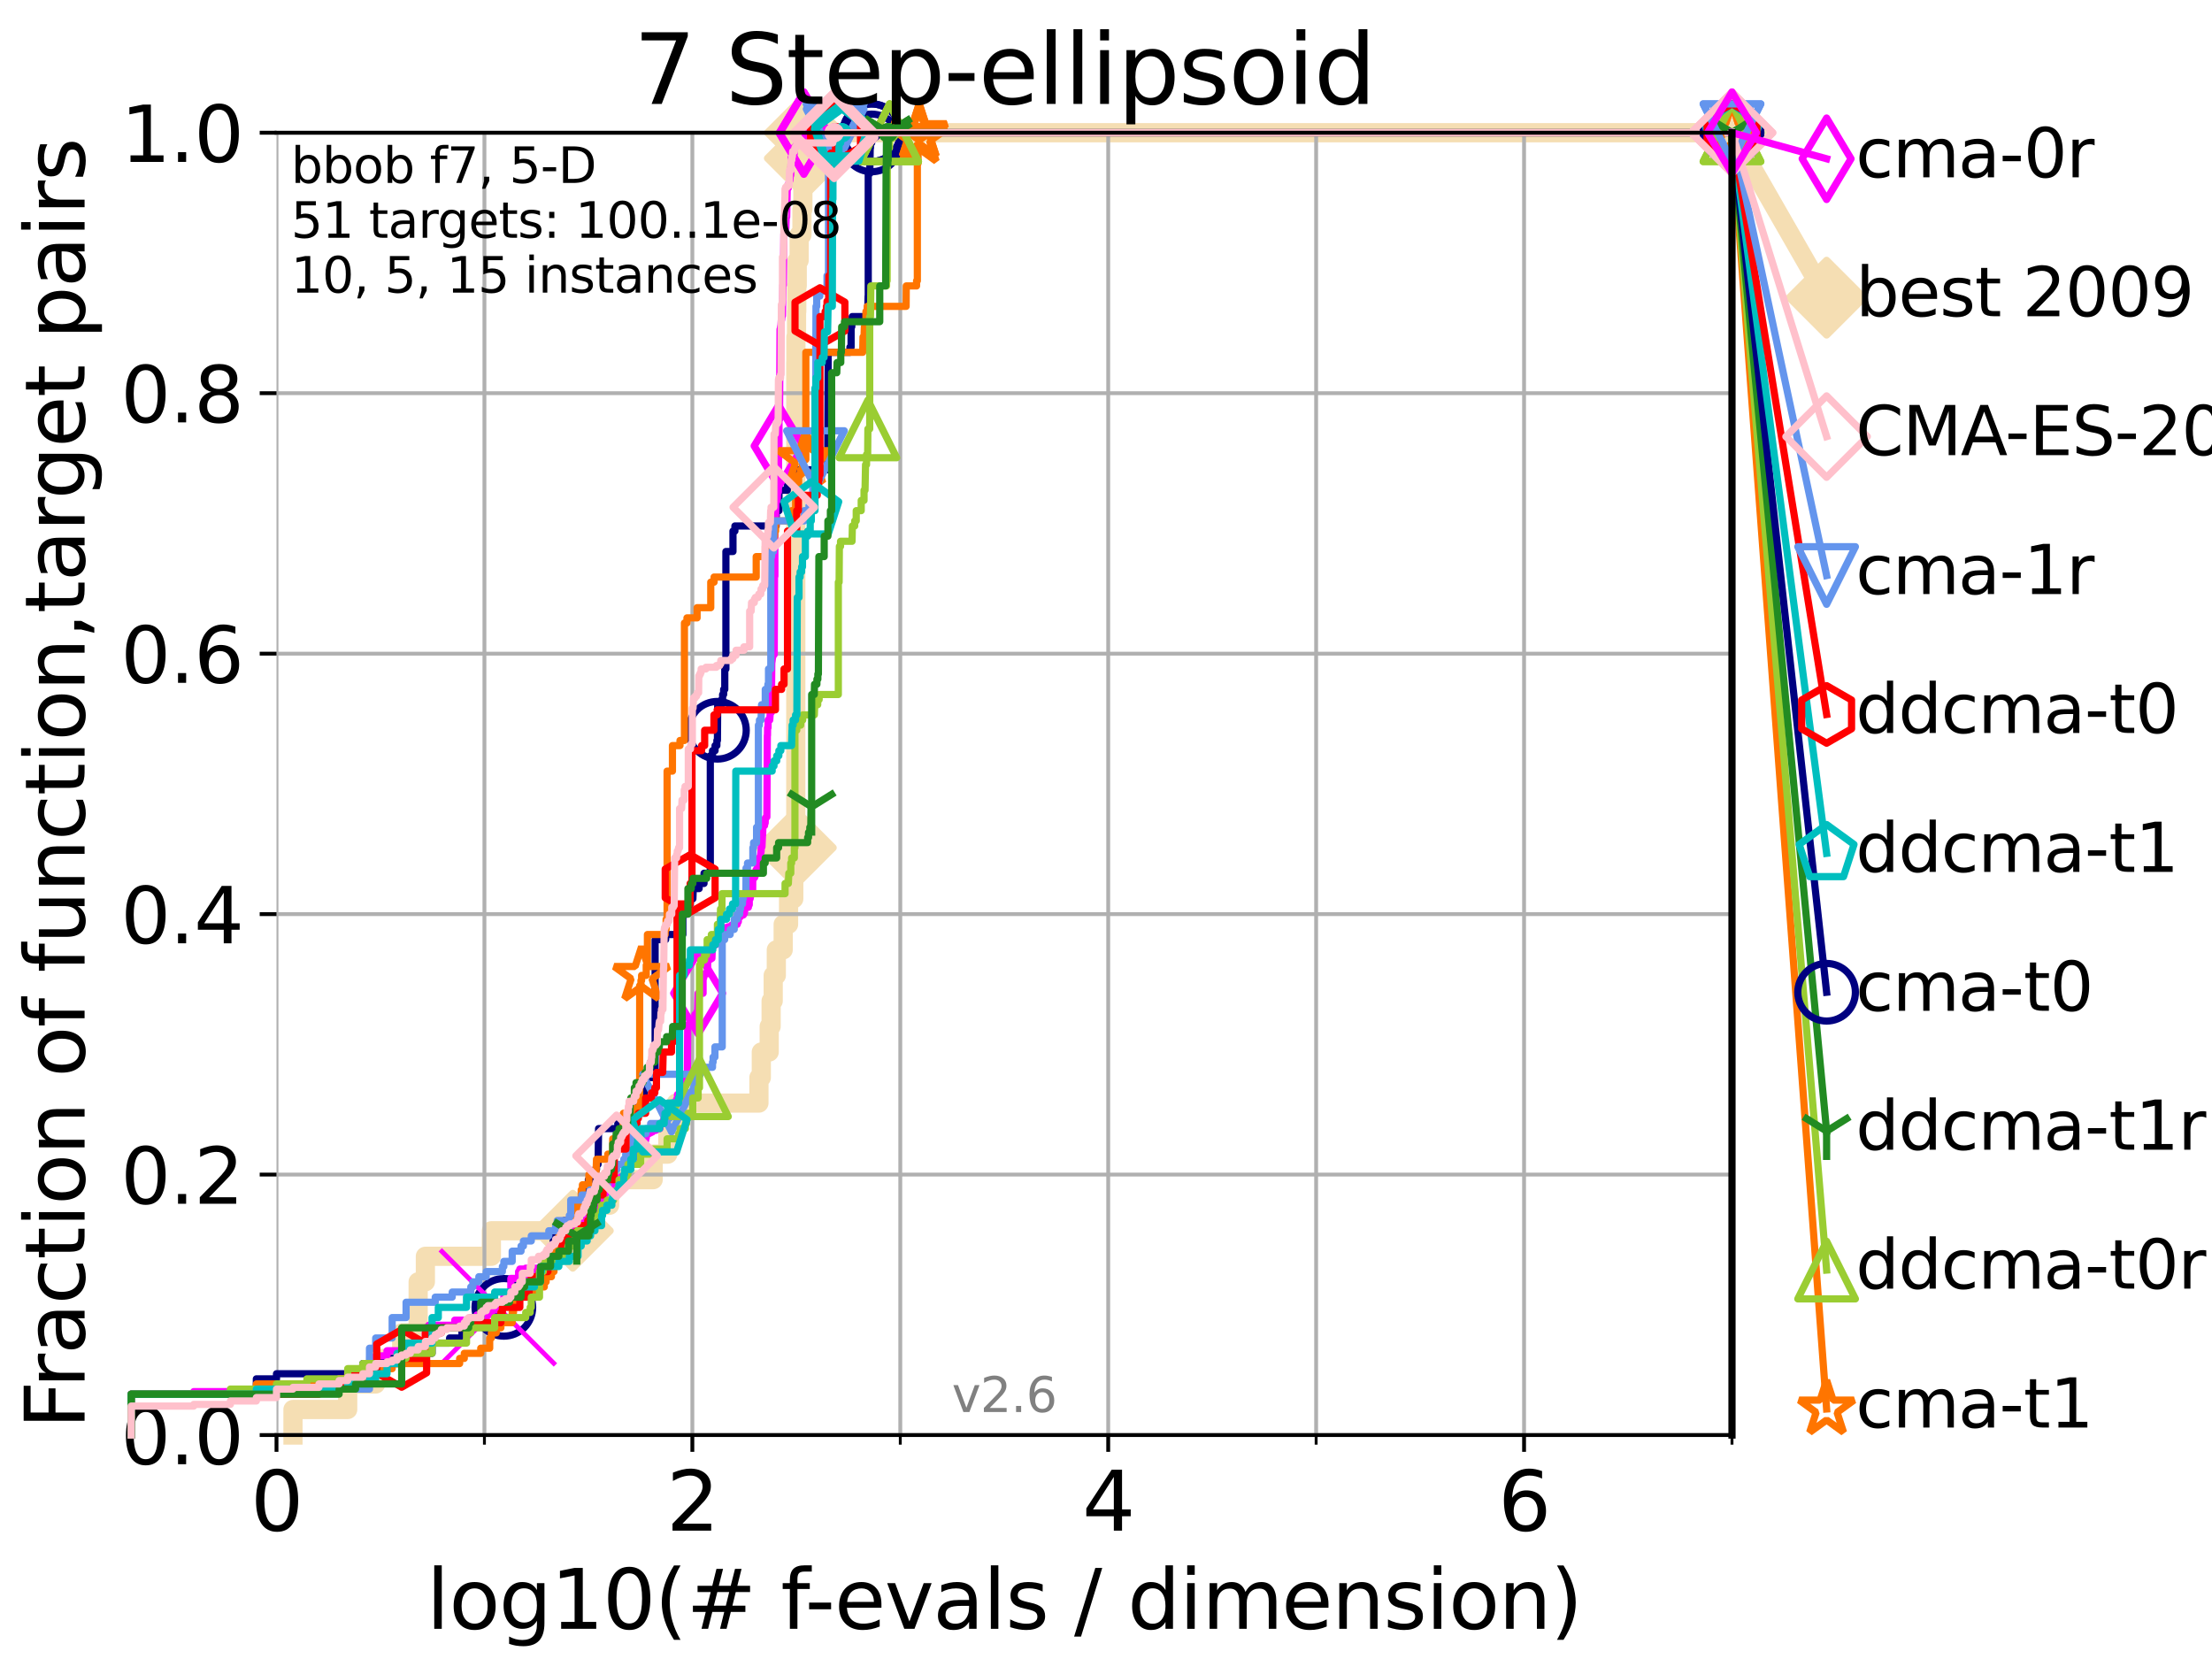 <?xml version="1.0" encoding="utf-8" standalone="no"?>
<!DOCTYPE svg PUBLIC "-//W3C//DTD SVG 1.1//EN"
  "http://www.w3.org/Graphics/SVG/1.1/DTD/svg11.dtd">
<svg xmlns:xlink="http://www.w3.org/1999/xlink" width="460.8pt" height="345.6pt" viewBox="0 0 460.8 345.6" xmlns="http://www.w3.org/2000/svg" version="1.1">
 <defs>
  <style type="text/css">*{stroke-linejoin: round; stroke-linecap: butt}</style>
 </defs>
 <g id="figure_1">
  <g id="patch_1">
   <path d="M 0 345.6 
L 460.8 345.6 
L 460.8 0 
L 0 0 
z
" style="fill: #ffffff"/>
  </g>
  <g id="axes_1">
   <g id="patch_2">
    <path d="M 57.6 298.944 
L 360.806 298.944 
L 360.806 27.648 
L 57.6 27.648 
z
" style="fill: #ffffff"/>
   </g>
   <g id="line2d_1">
    <path d="M 61.03 298.944 
L 61.03 293.624 
L 72.432 293.624 
L 72.432 288.305 
L 78.267 288.305 
L 78.267 282.985 
L 83.678 282.985 
L 83.678 277.666 
L 87.108 277.666 
L 87.108 267.027 
L 88.614 267.027 
L 88.614 261.707 
L 102.363 261.707 
L 102.363 256.388 
L 119.319 256.388 
L 119.319 251.068 
L 126.994 251.068 
L 126.994 245.749 
L 136.069 245.749 
L 136.069 240.429 
L 139.117 240.429 
L 139.117 235.11 
L 140.861 235.11 
L 140.861 229.79 
L 158.098 229.79 
L 158.098 224.471 
L 158.595 224.471 
L 158.595 219.151 
L 160.239 219.151 
L 160.239 213.832 
L 160.637 213.832 
L 160.637 208.512 
L 161.072 208.512 
L 161.072 203.192 
L 161.721 203.192 
L 161.721 197.873 
L 163.15 197.873 
L 163.15 192.553 
L 164.272 192.553 
L 164.272 187.234 
L 165.355 187.234 
L 165.355 181.914 
L 165.671 181.914 
L 165.671 176.595 
L 165.779 176.595 
L 165.779 75.524 
L 165.803 75.524 
L 165.803 70.204 
L 165.934 70.204 
L 165.934 64.885 
L 165.981 64.885 
L 165.981 59.565 
L 166.076 59.565 
L 166.076 54.246 
L 166.472 54.246 
L 166.472 48.926 
L 167.062 48.926 
L 167.062 43.607 
L 167.252 43.607 
L 167.252 38.287 
L 167.384 38.287 
L 167.384 32.968 
L 167.667 32.968 
L 167.667 27.648 
L 360.806 27.648 
" style="fill: none; stroke: #f5deb3; stroke-width: 4; stroke-linecap: square"/>
   </g>
   <g id="line2d_2">
    <defs>
     <path id="m0d8b7cf224" d="M -0 7.778 
L 7.778 0 
L 0 -7.778 
L -7.778 -0 
z
" style="stroke: #f5deb3; stroke-width: 1.5; stroke-linejoin: miter"/>
    </defs>
    <g>
     <use xlink:href="#m0d8b7cf224" x="119.319" y="256.388" style="fill: #f5deb3; stroke: #f5deb3; stroke-width: 1.5; stroke-linejoin: miter"/>
     <use xlink:href="#m0d8b7cf224" x="165.779" y="176.595" style="fill: #f5deb3; stroke: #f5deb3; stroke-width: 1.5; stroke-linejoin: miter"/>
     <use xlink:href="#m0d8b7cf224" x="167.667" y="32.968" style="fill: #f5deb3; stroke: #f5deb3; stroke-width: 1.5; stroke-linejoin: miter"/>
     <use xlink:href="#m0d8b7cf224" x="167.667" y="27.648" style="fill: #f5deb3; stroke: #f5deb3; stroke-width: 1.5; stroke-linejoin: miter"/>
     <use xlink:href="#m0d8b7cf224" x="360.806" y="27.648" style="fill: #f5deb3; stroke: #f5deb3; stroke-width: 1.5; stroke-linejoin: miter"/>
    </g>
   </g>
   <g id="line2d_3">
    <path style="fill: none; stroke: #f5deb3; stroke-width: 4; stroke-linecap: square"/>
    <g/>
   </g>
   <g id="line2d_4">
    <path d="M 360.806 27.648 
L 380.515 62.012 
" style="fill: none; stroke: #f5deb3; stroke-width: 4; stroke-linecap: square"/>
    <g>
     <use xlink:href="#m0d8b7cf224" x="360.806" y="27.648" style="fill: #f5deb3; stroke: #f5deb3; stroke-width: 1.5; stroke-linejoin: miter"/>
     <use xlink:href="#m0d8b7cf224" x="380.515" y="62.012" style="fill: #f5deb3; stroke: #f5deb3; stroke-width: 1.5; stroke-linejoin: miter"/>
    </g>
   </g>
   <g id="matplotlib.axis_1">
    <g id="xtick_1">
     <g id="line2d_5">
      <path d="M 57.6 298.944 
L 57.6 27.648 
" clip-path="url(#p4dba552a60)" style="fill: none; stroke: #b0b0b0; stroke-width: 0.8; stroke-linecap: square"/>
     </g>
     <g id="line2d_6">
      <defs>
       <path id="mfed07e708d" d="M 0 0 
L 0 3.5 
" style="stroke: #000000; stroke-width: 0.8"/>
      </defs>
      <g>
       <use xlink:href="#mfed07e708d" x="57.6" y="298.944" style="stroke: #000000; stroke-width: 0.8"/>
      </g>
     </g>
     <g id="text_1">
      <!-- 0 -->
      <g transform="translate(52.192 318.861)scale(0.17 -0.17)">
       <defs>
        <path id="DejaVuSans-30" d="M 2034 4250 
Q 1547 4250 1301 3770 
Q 1056 3291 1056 2328 
Q 1056 1369 1301 889 
Q 1547 409 2034 409 
Q 2525 409 2770 889 
Q 3016 1369 3016 2328 
Q 3016 3291 2770 3770 
Q 2525 4250 2034 4250 
z
M 2034 4750 
Q 2819 4750 3233 4129 
Q 3647 3509 3647 2328 
Q 3647 1150 3233 529 
Q 2819 -91 2034 -91 
Q 1250 -91 836 529 
Q 422 1150 422 2328 
Q 422 3509 836 4129 
Q 1250 4750 2034 4750 
z
" transform="scale(0.016)"/>
       </defs>
       <use xlink:href="#DejaVuSans-30"/>
      </g>
     </g>
    </g>
    <g id="xtick_2">
     <g id="line2d_7">
      <path d="M 144.23 298.944 
L 144.23 27.648 
" clip-path="url(#p4dba552a60)" style="fill: none; stroke: #b0b0b0; stroke-width: 0.8; stroke-linecap: square"/>
     </g>
     <g id="line2d_8">
      <g>
       <use xlink:href="#mfed07e708d" x="144.23" y="298.944" style="stroke: #000000; stroke-width: 0.8"/>
      </g>
     </g>
     <g id="text_2">
      <!-- 2 -->
      <g transform="translate(138.822 318.861)scale(0.17 -0.17)">
       <defs>
        <path id="DejaVuSans-32" d="M 1228 531 
L 3431 531 
L 3431 0 
L 469 0 
L 469 531 
Q 828 903 1448 1529 
Q 2069 2156 2228 2338 
Q 2531 2678 2651 2914 
Q 2772 3150 2772 3378 
Q 2772 3750 2511 3984 
Q 2250 4219 1831 4219 
Q 1534 4219 1204 4116 
Q 875 4013 500 3803 
L 500 4441 
Q 881 4594 1212 4672 
Q 1544 4750 1819 4750 
Q 2544 4750 2975 4387 
Q 3406 4025 3406 3419 
Q 3406 3131 3298 2873 
Q 3191 2616 2906 2266 
Q 2828 2175 2409 1742 
Q 1991 1309 1228 531 
z
" transform="scale(0.016)"/>
       </defs>
       <use xlink:href="#DejaVuSans-32"/>
      </g>
     </g>
    </g>
    <g id="xtick_3">
     <g id="line2d_9">
      <path d="M 230.861 298.944 
L 230.861 27.648 
" clip-path="url(#p4dba552a60)" style="fill: none; stroke: #b0b0b0; stroke-width: 0.8; stroke-linecap: square"/>
     </g>
     <g id="line2d_10">
      <g>
       <use xlink:href="#mfed07e708d" x="230.861" y="298.944" style="stroke: #000000; stroke-width: 0.8"/>
      </g>
     </g>
     <g id="text_3">
      <!-- 4 -->
      <g transform="translate(225.453 318.861)scale(0.17 -0.17)">
       <defs>
        <path id="DejaVuSans-34" d="M 2419 4116 
L 825 1625 
L 2419 1625 
L 2419 4116 
z
M 2253 4666 
L 3047 4666 
L 3047 1625 
L 3713 1625 
L 3713 1100 
L 3047 1100 
L 3047 0 
L 2419 0 
L 2419 1100 
L 313 1100 
L 313 1709 
L 2253 4666 
z
" transform="scale(0.016)"/>
       </defs>
       <use xlink:href="#DejaVuSans-34"/>
      </g>
     </g>
    </g>
    <g id="xtick_4">
     <g id="line2d_11">
      <path d="M 317.491 298.944 
L 317.491 27.648 
" clip-path="url(#p4dba552a60)" style="fill: none; stroke: #b0b0b0; stroke-width: 0.8; stroke-linecap: square"/>
     </g>
     <g id="line2d_12">
      <g>
       <use xlink:href="#mfed07e708d" x="317.491" y="298.944" style="stroke: #000000; stroke-width: 0.8"/>
      </g>
     </g>
     <g id="text_4">
      <!-- 6 -->
      <g transform="translate(312.083 318.861)scale(0.17 -0.17)">
       <defs>
        <path id="DejaVuSans-36" d="M 2113 2584 
Q 1688 2584 1439 2293 
Q 1191 2003 1191 1497 
Q 1191 994 1439 701 
Q 1688 409 2113 409 
Q 2538 409 2786 701 
Q 3034 994 3034 1497 
Q 3034 2003 2786 2293 
Q 2538 2584 2113 2584 
z
M 3366 4563 
L 3366 3988 
Q 3128 4100 2886 4159 
Q 2644 4219 2406 4219 
Q 1781 4219 1451 3797 
Q 1122 3375 1075 2522 
Q 1259 2794 1537 2939 
Q 1816 3084 2150 3084 
Q 2853 3084 3261 2657 
Q 3669 2231 3669 1497 
Q 3669 778 3244 343 
Q 2819 -91 2113 -91 
Q 1303 -91 875 529 
Q 447 1150 447 2328 
Q 447 3434 972 4092 
Q 1497 4750 2381 4750 
Q 2619 4750 2861 4703 
Q 3103 4656 3366 4563 
z
" transform="scale(0.016)"/>
       </defs>
       <use xlink:href="#DejaVuSans-36"/>
      </g>
     </g>
    </g>
    <g id="xtick_5">
     <g id="line2d_13">
      <path d="M 100.915 298.944 
L 100.915 27.648 
" clip-path="url(#p4dba552a60)" style="fill: none; stroke: #b0b0b0; stroke-width: 0.8; stroke-linecap: square"/>
     </g>
     <g id="line2d_14">
      <defs>
       <path id="md348138f37" d="M 0 0 
L 0 2 
" style="stroke: #000000; stroke-width: 0.6"/>
      </defs>
      <g>
       <use xlink:href="#md348138f37" x="100.915" y="298.944" style="stroke: #000000; stroke-width: 0.6"/>
      </g>
     </g>
    </g>
    <g id="xtick_6">
     <g id="line2d_15">
      <path d="M 187.546 298.944 
L 187.546 27.648 
" clip-path="url(#p4dba552a60)" style="fill: none; stroke: #b0b0b0; stroke-width: 0.8; stroke-linecap: square"/>
     </g>
     <g id="line2d_16">
      <g>
       <use xlink:href="#md348138f37" x="187.546" y="298.944" style="stroke: #000000; stroke-width: 0.6"/>
      </g>
     </g>
    </g>
    <g id="xtick_7">
     <g id="line2d_17">
      <path d="M 274.176 298.944 
L 274.176 27.648 
" clip-path="url(#p4dba552a60)" style="fill: none; stroke: #b0b0b0; stroke-width: 0.8; stroke-linecap: square"/>
     </g>
     <g id="line2d_18">
      <g>
       <use xlink:href="#md348138f37" x="274.176" y="298.944" style="stroke: #000000; stroke-width: 0.6"/>
      </g>
     </g>
    </g>
    <g id="xtick_8">
     <g id="line2d_19">
      <path d="M 360.806 298.944 
L 360.806 27.648 
" clip-path="url(#p4dba552a60)" style="fill: none; stroke: #b0b0b0; stroke-width: 0.8; stroke-linecap: square"/>
     </g>
     <g id="line2d_20">
      <g>
       <use xlink:href="#md348138f37" x="360.806" y="298.944" style="stroke: #000000; stroke-width: 0.6"/>
      </g>
     </g>
    </g>
    <g id="text_5">
     <!-- log10(# f-evals / dimension) -->
     <g transform="translate(88.823 339.314)scale(0.17 -0.17)">
      <defs>
       <path id="DejaVuSans-6c" d="M 603 4863 
L 1178 4863 
L 1178 0 
L 603 0 
L 603 4863 
z
" transform="scale(0.016)"/>
       <path id="DejaVuSans-6f" d="M 1959 3097 
Q 1497 3097 1228 2736 
Q 959 2375 959 1747 
Q 959 1119 1226 758 
Q 1494 397 1959 397 
Q 2419 397 2687 759 
Q 2956 1122 2956 1747 
Q 2956 2369 2687 2733 
Q 2419 3097 1959 3097 
z
M 1959 3584 
Q 2709 3584 3137 3096 
Q 3566 2609 3566 1747 
Q 3566 888 3137 398 
Q 2709 -91 1959 -91 
Q 1206 -91 779 398 
Q 353 888 353 1747 
Q 353 2609 779 3096 
Q 1206 3584 1959 3584 
z
" transform="scale(0.016)"/>
       <path id="DejaVuSans-67" d="M 2906 1791 
Q 2906 2416 2648 2759 
Q 2391 3103 1925 3103 
Q 1463 3103 1205 2759 
Q 947 2416 947 1791 
Q 947 1169 1205 825 
Q 1463 481 1925 481 
Q 2391 481 2648 825 
Q 2906 1169 2906 1791 
z
M 3481 434 
Q 3481 -459 3084 -895 
Q 2688 -1331 1869 -1331 
Q 1566 -1331 1297 -1286 
Q 1028 -1241 775 -1147 
L 775 -588 
Q 1028 -725 1275 -790 
Q 1522 -856 1778 -856 
Q 2344 -856 2625 -561 
Q 2906 -266 2906 331 
L 2906 616 
Q 2728 306 2450 153 
Q 2172 0 1784 0 
Q 1141 0 747 490 
Q 353 981 353 1791 
Q 353 2603 747 3093 
Q 1141 3584 1784 3584 
Q 2172 3584 2450 3431 
Q 2728 3278 2906 2969 
L 2906 3500 
L 3481 3500 
L 3481 434 
z
" transform="scale(0.016)"/>
       <path id="DejaVuSans-31" d="M 794 531 
L 1825 531 
L 1825 4091 
L 703 3866 
L 703 4441 
L 1819 4666 
L 2450 4666 
L 2450 531 
L 3481 531 
L 3481 0 
L 794 0 
L 794 531 
z
" transform="scale(0.016)"/>
       <path id="DejaVuSans-28" d="M 1984 4856 
Q 1566 4138 1362 3434 
Q 1159 2731 1159 2009 
Q 1159 1288 1364 580 
Q 1569 -128 1984 -844 
L 1484 -844 
Q 1016 -109 783 600 
Q 550 1309 550 2009 
Q 550 2706 781 3412 
Q 1013 4119 1484 4856 
L 1984 4856 
z
" transform="scale(0.016)"/>
       <path id="DejaVuSans-23" d="M 3272 2816 
L 2363 2816 
L 2100 1772 
L 3016 1772 
L 3272 2816 
z
M 2803 4594 
L 2478 3297 
L 3391 3297 
L 3719 4594 
L 4219 4594 
L 3897 3297 
L 4872 3297 
L 4872 2816 
L 3775 2816 
L 3519 1772 
L 4513 1772 
L 4513 1294 
L 3397 1294 
L 3072 0 
L 2572 0 
L 2894 1294 
L 1978 1294 
L 1656 0 
L 1153 0 
L 1478 1294 
L 494 1294 
L 494 1772 
L 1594 1772 
L 1856 2816 
L 850 2816 
L 850 3297 
L 1978 3297 
L 2297 4594 
L 2803 4594 
z
" transform="scale(0.016)"/>
       <path id="DejaVuSans-20" transform="scale(0.016)"/>
       <path id="DejaVuSans-66" d="M 2375 4863 
L 2375 4384 
L 1825 4384 
Q 1516 4384 1395 4259 
Q 1275 4134 1275 3809 
L 1275 3500 
L 2222 3500 
L 2222 3053 
L 1275 3053 
L 1275 0 
L 697 0 
L 697 3053 
L 147 3053 
L 147 3500 
L 697 3500 
L 697 3744 
Q 697 4328 969 4595 
Q 1241 4863 1831 4863 
L 2375 4863 
z
" transform="scale(0.016)"/>
       <path id="DejaVuSans-2d" d="M 313 2009 
L 1997 2009 
L 1997 1497 
L 313 1497 
L 313 2009 
z
" transform="scale(0.016)"/>
       <path id="DejaVuSans-65" d="M 3597 1894 
L 3597 1613 
L 953 1613 
Q 991 1019 1311 708 
Q 1631 397 2203 397 
Q 2534 397 2845 478 
Q 3156 559 3463 722 
L 3463 178 
Q 3153 47 2828 -22 
Q 2503 -91 2169 -91 
Q 1331 -91 842 396 
Q 353 884 353 1716 
Q 353 2575 817 3079 
Q 1281 3584 2069 3584 
Q 2775 3584 3186 3129 
Q 3597 2675 3597 1894 
z
M 3022 2063 
Q 3016 2534 2758 2815 
Q 2500 3097 2075 3097 
Q 1594 3097 1305 2825 
Q 1016 2553 972 2059 
L 3022 2063 
z
" transform="scale(0.016)"/>
       <path id="DejaVuSans-76" d="M 191 3500 
L 800 3500 
L 1894 563 
L 2988 3500 
L 3597 3500 
L 2284 0 
L 1503 0 
L 191 3500 
z
" transform="scale(0.016)"/>
       <path id="DejaVuSans-61" d="M 2194 1759 
Q 1497 1759 1228 1600 
Q 959 1441 959 1056 
Q 959 750 1161 570 
Q 1363 391 1709 391 
Q 2188 391 2477 730 
Q 2766 1069 2766 1631 
L 2766 1759 
L 2194 1759 
z
M 3341 1997 
L 3341 0 
L 2766 0 
L 2766 531 
Q 2569 213 2275 61 
Q 1981 -91 1556 -91 
Q 1019 -91 701 211 
Q 384 513 384 1019 
Q 384 1609 779 1909 
Q 1175 2209 1959 2209 
L 2766 2209 
L 2766 2266 
Q 2766 2663 2505 2880 
Q 2244 3097 1772 3097 
Q 1472 3097 1187 3025 
Q 903 2953 641 2809 
L 641 3341 
Q 956 3463 1253 3523 
Q 1550 3584 1831 3584 
Q 2591 3584 2966 3190 
Q 3341 2797 3341 1997 
z
" transform="scale(0.016)"/>
       <path id="DejaVuSans-73" d="M 2834 3397 
L 2834 2853 
Q 2591 2978 2328 3040 
Q 2066 3103 1784 3103 
Q 1356 3103 1142 2972 
Q 928 2841 928 2578 
Q 928 2378 1081 2264 
Q 1234 2150 1697 2047 
L 1894 2003 
Q 2506 1872 2764 1633 
Q 3022 1394 3022 966 
Q 3022 478 2636 193 
Q 2250 -91 1575 -91 
Q 1294 -91 989 -36 
Q 684 19 347 128 
L 347 722 
Q 666 556 975 473 
Q 1284 391 1588 391 
Q 1994 391 2212 530 
Q 2431 669 2431 922 
Q 2431 1156 2273 1281 
Q 2116 1406 1581 1522 
L 1381 1569 
Q 847 1681 609 1914 
Q 372 2147 372 2553 
Q 372 3047 722 3315 
Q 1072 3584 1716 3584 
Q 2034 3584 2315 3537 
Q 2597 3491 2834 3397 
z
" transform="scale(0.016)"/>
       <path id="DejaVuSans-2f" d="M 1625 4666 
L 2156 4666 
L 531 -594 
L 0 -594 
L 1625 4666 
z
" transform="scale(0.016)"/>
       <path id="DejaVuSans-64" d="M 2906 2969 
L 2906 4863 
L 3481 4863 
L 3481 0 
L 2906 0 
L 2906 525 
Q 2725 213 2448 61 
Q 2172 -91 1784 -91 
Q 1150 -91 751 415 
Q 353 922 353 1747 
Q 353 2572 751 3078 
Q 1150 3584 1784 3584 
Q 2172 3584 2448 3432 
Q 2725 3281 2906 2969 
z
M 947 1747 
Q 947 1113 1208 752 
Q 1469 391 1925 391 
Q 2381 391 2643 752 
Q 2906 1113 2906 1747 
Q 2906 2381 2643 2742 
Q 2381 3103 1925 3103 
Q 1469 3103 1208 2742 
Q 947 2381 947 1747 
z
" transform="scale(0.016)"/>
       <path id="DejaVuSans-69" d="M 603 3500 
L 1178 3500 
L 1178 0 
L 603 0 
L 603 3500 
z
M 603 4863 
L 1178 4863 
L 1178 4134 
L 603 4134 
L 603 4863 
z
" transform="scale(0.016)"/>
       <path id="DejaVuSans-6d" d="M 3328 2828 
Q 3544 3216 3844 3400 
Q 4144 3584 4550 3584 
Q 5097 3584 5394 3201 
Q 5691 2819 5691 2113 
L 5691 0 
L 5113 0 
L 5113 2094 
Q 5113 2597 4934 2840 
Q 4756 3084 4391 3084 
Q 3944 3084 3684 2787 
Q 3425 2491 3425 1978 
L 3425 0 
L 2847 0 
L 2847 2094 
Q 2847 2600 2669 2842 
Q 2491 3084 2119 3084 
Q 1678 3084 1418 2786 
Q 1159 2488 1159 1978 
L 1159 0 
L 581 0 
L 581 3500 
L 1159 3500 
L 1159 2956 
Q 1356 3278 1631 3431 
Q 1906 3584 2284 3584 
Q 2666 3584 2933 3390 
Q 3200 3197 3328 2828 
z
" transform="scale(0.016)"/>
       <path id="DejaVuSans-6e" d="M 3513 2113 
L 3513 0 
L 2938 0 
L 2938 2094 
Q 2938 2591 2744 2837 
Q 2550 3084 2163 3084 
Q 1697 3084 1428 2787 
Q 1159 2491 1159 1978 
L 1159 0 
L 581 0 
L 581 3500 
L 1159 3500 
L 1159 2956 
Q 1366 3272 1645 3428 
Q 1925 3584 2291 3584 
Q 2894 3584 3203 3211 
Q 3513 2838 3513 2113 
z
" transform="scale(0.016)"/>
       <path id="DejaVuSans-29" d="M 513 4856 
L 1013 4856 
Q 1481 4119 1714 3412 
Q 1947 2706 1947 2009 
Q 1947 1309 1714 600 
Q 1481 -109 1013 -844 
L 513 -844 
Q 928 -128 1133 580 
Q 1338 1288 1338 2009 
Q 1338 2731 1133 3434 
Q 928 4138 513 4856 
z
" transform="scale(0.016)"/>
      </defs>
      <use xlink:href="#DejaVuSans-6c"/>
      <use xlink:href="#DejaVuSans-6f" x="27.783"/>
      <use xlink:href="#DejaVuSans-67" x="88.965"/>
      <use xlink:href="#DejaVuSans-31" x="152.441"/>
      <use xlink:href="#DejaVuSans-30" x="216.064"/>
      <use xlink:href="#DejaVuSans-28" x="279.688"/>
      <use xlink:href="#DejaVuSans-23" x="318.701"/>
      <use xlink:href="#DejaVuSans-20" x="402.49"/>
      <use xlink:href="#DejaVuSans-66" x="434.277"/>
      <use xlink:href="#DejaVuSans-2d" x="463.982"/>
      <use xlink:href="#DejaVuSans-65" x="500.066"/>
      <use xlink:href="#DejaVuSans-76" x="561.59"/>
      <use xlink:href="#DejaVuSans-61" x="620.77"/>
      <use xlink:href="#DejaVuSans-6c" x="682.049"/>
      <use xlink:href="#DejaVuSans-73" x="709.832"/>
      <use xlink:href="#DejaVuSans-20" x="761.932"/>
      <use xlink:href="#DejaVuSans-2f" x="793.719"/>
      <use xlink:href="#DejaVuSans-20" x="827.41"/>
      <use xlink:href="#DejaVuSans-64" x="859.197"/>
      <use xlink:href="#DejaVuSans-69" x="922.674"/>
      <use xlink:href="#DejaVuSans-6d" x="950.457"/>
      <use xlink:href="#DejaVuSans-65" x="1047.869"/>
      <use xlink:href="#DejaVuSans-6e" x="1109.393"/>
      <use xlink:href="#DejaVuSans-73" x="1172.771"/>
      <use xlink:href="#DejaVuSans-69" x="1224.871"/>
      <use xlink:href="#DejaVuSans-6f" x="1252.654"/>
      <use xlink:href="#DejaVuSans-6e" x="1313.836"/>
      <use xlink:href="#DejaVuSans-29" x="1377.215"/>
     </g>
    </g>
   </g>
   <g id="matplotlib.axis_2">
    <g id="ytick_1">
     <g id="line2d_21">
      <path d="M 57.6 298.944 
L 360.806 298.944 
" clip-path="url(#p4dba552a60)" style="fill: none; stroke: #b0b0b0; stroke-width: 0.8; stroke-linecap: square"/>
     </g>
     <g id="line2d_22">
      <defs>
       <path id="m1f998b7041" d="M 0 0 
L -3.5 0 
" style="stroke: #000000; stroke-width: 0.8"/>
      </defs>
      <g>
       <use xlink:href="#m1f998b7041" x="57.6" y="298.944" style="stroke: #000000; stroke-width: 0.8"/>
      </g>
     </g>
     <g id="text_6">
      <!-- 0.0 -->
      <g transform="translate(25.155 305.023)scale(0.16 -0.16)">
       <defs>
        <path id="DejaVuSans-2e" d="M 684 794 
L 1344 794 
L 1344 0 
L 684 0 
L 684 794 
z
" transform="scale(0.016)"/>
       </defs>
       <use xlink:href="#DejaVuSans-30"/>
       <use xlink:href="#DejaVuSans-2e" x="63.623"/>
       <use xlink:href="#DejaVuSans-30" x="95.41"/>
      </g>
     </g>
    </g>
    <g id="ytick_2">
     <g id="line2d_23">
      <path d="M 57.6 244.685 
L 360.806 244.685 
" clip-path="url(#p4dba552a60)" style="fill: none; stroke: #b0b0b0; stroke-width: 0.8; stroke-linecap: square"/>
     </g>
     <g id="line2d_24">
      <g>
       <use xlink:href="#m1f998b7041" x="57.6" y="244.685" style="stroke: #000000; stroke-width: 0.8"/>
      </g>
     </g>
     <g id="text_7">
      <!-- 0.2 -->
      <g transform="translate(25.155 250.764)scale(0.16 -0.16)">
       <use xlink:href="#DejaVuSans-30"/>
       <use xlink:href="#DejaVuSans-2e" x="63.623"/>
       <use xlink:href="#DejaVuSans-32" x="95.41"/>
      </g>
     </g>
    </g>
    <g id="ytick_3">
     <g id="line2d_25">
      <path d="M 57.6 190.426 
L 360.806 190.426 
" clip-path="url(#p4dba552a60)" style="fill: none; stroke: #b0b0b0; stroke-width: 0.8; stroke-linecap: square"/>
     </g>
     <g id="line2d_26">
      <g>
       <use xlink:href="#m1f998b7041" x="57.6" y="190.426" style="stroke: #000000; stroke-width: 0.8"/>
      </g>
     </g>
     <g id="text_8">
      <!-- 0.4 -->
      <g transform="translate(25.155 196.504)scale(0.16 -0.16)">
       <use xlink:href="#DejaVuSans-30"/>
       <use xlink:href="#DejaVuSans-2e" x="63.623"/>
       <use xlink:href="#DejaVuSans-34" x="95.41"/>
      </g>
     </g>
    </g>
    <g id="ytick_4">
     <g id="line2d_27">
      <path d="M 57.6 136.166 
L 360.806 136.166 
" clip-path="url(#p4dba552a60)" style="fill: none; stroke: #b0b0b0; stroke-width: 0.8; stroke-linecap: square"/>
     </g>
     <g id="line2d_28">
      <g>
       <use xlink:href="#m1f998b7041" x="57.6" y="136.166" style="stroke: #000000; stroke-width: 0.8"/>
      </g>
     </g>
     <g id="text_9">
      <!-- 0.6 -->
      <g transform="translate(25.155 142.245)scale(0.16 -0.16)">
       <use xlink:href="#DejaVuSans-30"/>
       <use xlink:href="#DejaVuSans-2e" x="63.623"/>
       <use xlink:href="#DejaVuSans-36" x="95.41"/>
      </g>
     </g>
    </g>
    <g id="ytick_5">
     <g id="line2d_29">
      <path d="M 57.6 81.907 
L 360.806 81.907 
" clip-path="url(#p4dba552a60)" style="fill: none; stroke: #b0b0b0; stroke-width: 0.8; stroke-linecap: square"/>
     </g>
     <g id="line2d_30">
      <g>
       <use xlink:href="#m1f998b7041" x="57.6" y="81.907" style="stroke: #000000; stroke-width: 0.8"/>
      </g>
     </g>
     <g id="text_10">
      <!-- 0.8 -->
      <g transform="translate(25.155 87.986)scale(0.16 -0.16)">
       <defs>
        <path id="DejaVuSans-38" d="M 2034 2216 
Q 1584 2216 1326 1975 
Q 1069 1734 1069 1313 
Q 1069 891 1326 650 
Q 1584 409 2034 409 
Q 2484 409 2743 651 
Q 3003 894 3003 1313 
Q 3003 1734 2745 1975 
Q 2488 2216 2034 2216 
z
M 1403 2484 
Q 997 2584 770 2862 
Q 544 3141 544 3541 
Q 544 4100 942 4425 
Q 1341 4750 2034 4750 
Q 2731 4750 3128 4425 
Q 3525 4100 3525 3541 
Q 3525 3141 3298 2862 
Q 3072 2584 2669 2484 
Q 3125 2378 3379 2068 
Q 3634 1759 3634 1313 
Q 3634 634 3220 271 
Q 2806 -91 2034 -91 
Q 1263 -91 848 271 
Q 434 634 434 1313 
Q 434 1759 690 2068 
Q 947 2378 1403 2484 
z
M 1172 3481 
Q 1172 3119 1398 2916 
Q 1625 2713 2034 2713 
Q 2441 2713 2670 2916 
Q 2900 3119 2900 3481 
Q 2900 3844 2670 4047 
Q 2441 4250 2034 4250 
Q 1625 4250 1398 4047 
Q 1172 3844 1172 3481 
z
" transform="scale(0.016)"/>
       </defs>
       <use xlink:href="#DejaVuSans-30"/>
       <use xlink:href="#DejaVuSans-2e" x="63.623"/>
       <use xlink:href="#DejaVuSans-38" x="95.41"/>
      </g>
     </g>
    </g>
    <g id="ytick_6">
     <g id="line2d_31">
      <path d="M 57.6 27.648 
L 360.806 27.648 
" clip-path="url(#p4dba552a60)" style="fill: none; stroke: #b0b0b0; stroke-width: 0.8; stroke-linecap: square"/>
     </g>
     <g id="line2d_32">
      <g>
       <use xlink:href="#m1f998b7041" x="57.6" y="27.648" style="stroke: #000000; stroke-width: 0.8"/>
      </g>
     </g>
     <g id="text_11">
      <!-- 1.0 -->
      <g transform="translate(25.155 33.727)scale(0.16 -0.16)">
       <use xlink:href="#DejaVuSans-31"/>
       <use xlink:href="#DejaVuSans-2e" x="63.623"/>
       <use xlink:href="#DejaVuSans-30" x="95.41"/>
      </g>
     </g>
    </g>
    <g id="text_12">
     <!-- Fraction of function,target pairs -->
     <g transform="translate(17.62 297.681)rotate(-90)scale(0.17 -0.17)">
      <defs>
       <path id="DejaVuSans-46" d="M 628 4666 
L 3309 4666 
L 3309 4134 
L 1259 4134 
L 1259 2759 
L 3109 2759 
L 3109 2228 
L 1259 2228 
L 1259 0 
L 628 0 
L 628 4666 
z
" transform="scale(0.016)"/>
       <path id="DejaVuSans-72" d="M 2631 2963 
Q 2534 3019 2420 3045 
Q 2306 3072 2169 3072 
Q 1681 3072 1420 2755 
Q 1159 2438 1159 1844 
L 1159 0 
L 581 0 
L 581 3500 
L 1159 3500 
L 1159 2956 
Q 1341 3275 1631 3429 
Q 1922 3584 2338 3584 
Q 2397 3584 2469 3576 
Q 2541 3569 2628 3553 
L 2631 2963 
z
" transform="scale(0.016)"/>
       <path id="DejaVuSans-63" d="M 3122 3366 
L 3122 2828 
Q 2878 2963 2633 3030 
Q 2388 3097 2138 3097 
Q 1578 3097 1268 2742 
Q 959 2388 959 1747 
Q 959 1106 1268 751 
Q 1578 397 2138 397 
Q 2388 397 2633 464 
Q 2878 531 3122 666 
L 3122 134 
Q 2881 22 2623 -34 
Q 2366 -91 2075 -91 
Q 1284 -91 818 406 
Q 353 903 353 1747 
Q 353 2603 823 3093 
Q 1294 3584 2113 3584 
Q 2378 3584 2631 3529 
Q 2884 3475 3122 3366 
z
" transform="scale(0.016)"/>
       <path id="DejaVuSans-74" d="M 1172 4494 
L 1172 3500 
L 2356 3500 
L 2356 3053 
L 1172 3053 
L 1172 1153 
Q 1172 725 1289 603 
Q 1406 481 1766 481 
L 2356 481 
L 2356 0 
L 1766 0 
Q 1100 0 847 248 
Q 594 497 594 1153 
L 594 3053 
L 172 3053 
L 172 3500 
L 594 3500 
L 594 4494 
L 1172 4494 
z
" transform="scale(0.016)"/>
       <path id="DejaVuSans-75" d="M 544 1381 
L 544 3500 
L 1119 3500 
L 1119 1403 
Q 1119 906 1312 657 
Q 1506 409 1894 409 
Q 2359 409 2629 706 
Q 2900 1003 2900 1516 
L 2900 3500 
L 3475 3500 
L 3475 0 
L 2900 0 
L 2900 538 
Q 2691 219 2414 64 
Q 2138 -91 1772 -91 
Q 1169 -91 856 284 
Q 544 659 544 1381 
z
M 1991 3584 
L 1991 3584 
z
" transform="scale(0.016)"/>
       <path id="DejaVuSans-2c" d="M 750 794 
L 1409 794 
L 1409 256 
L 897 -744 
L 494 -744 
L 750 256 
L 750 794 
z
" transform="scale(0.016)"/>
       <path id="DejaVuSans-70" d="M 1159 525 
L 1159 -1331 
L 581 -1331 
L 581 3500 
L 1159 3500 
L 1159 2969 
Q 1341 3281 1617 3432 
Q 1894 3584 2278 3584 
Q 2916 3584 3314 3078 
Q 3713 2572 3713 1747 
Q 3713 922 3314 415 
Q 2916 -91 2278 -91 
Q 1894 -91 1617 61 
Q 1341 213 1159 525 
z
M 3116 1747 
Q 3116 2381 2855 2742 
Q 2594 3103 2138 3103 
Q 1681 3103 1420 2742 
Q 1159 2381 1159 1747 
Q 1159 1113 1420 752 
Q 1681 391 2138 391 
Q 2594 391 2855 752 
Q 3116 1113 3116 1747 
z
" transform="scale(0.016)"/>
      </defs>
      <use xlink:href="#DejaVuSans-46"/>
      <use xlink:href="#DejaVuSans-72" x="50.27"/>
      <use xlink:href="#DejaVuSans-61" x="91.383"/>
      <use xlink:href="#DejaVuSans-63" x="152.662"/>
      <use xlink:href="#DejaVuSans-74" x="207.643"/>
      <use xlink:href="#DejaVuSans-69" x="246.852"/>
      <use xlink:href="#DejaVuSans-6f" x="274.635"/>
      <use xlink:href="#DejaVuSans-6e" x="335.816"/>
      <use xlink:href="#DejaVuSans-20" x="399.195"/>
      <use xlink:href="#DejaVuSans-6f" x="430.982"/>
      <use xlink:href="#DejaVuSans-66" x="492.164"/>
      <use xlink:href="#DejaVuSans-20" x="527.369"/>
      <use xlink:href="#DejaVuSans-66" x="559.156"/>
      <use xlink:href="#DejaVuSans-75" x="594.361"/>
      <use xlink:href="#DejaVuSans-6e" x="657.74"/>
      <use xlink:href="#DejaVuSans-63" x="721.119"/>
      <use xlink:href="#DejaVuSans-74" x="776.1"/>
      <use xlink:href="#DejaVuSans-69" x="815.309"/>
      <use xlink:href="#DejaVuSans-6f" x="843.092"/>
      <use xlink:href="#DejaVuSans-6e" x="904.273"/>
      <use xlink:href="#DejaVuSans-2c" x="967.652"/>
      <use xlink:href="#DejaVuSans-74" x="999.439"/>
      <use xlink:href="#DejaVuSans-61" x="1038.648"/>
      <use xlink:href="#DejaVuSans-72" x="1099.928"/>
      <use xlink:href="#DejaVuSans-67" x="1139.291"/>
      <use xlink:href="#DejaVuSans-65" x="1202.768"/>
      <use xlink:href="#DejaVuSans-74" x="1264.291"/>
      <use xlink:href="#DejaVuSans-20" x="1303.5"/>
      <use xlink:href="#DejaVuSans-70" x="1335.287"/>
      <use xlink:href="#DejaVuSans-61" x="1398.764"/>
      <use xlink:href="#DejaVuSans-69" x="1460.043"/>
      <use xlink:href="#DejaVuSans-72" x="1487.826"/>
      <use xlink:href="#DejaVuSans-73" x="1528.939"/>
     </g>
    </g>
   </g>
   <g id="line2d_33">
    <defs>
     <path id="m8bafd056bd" d="M 0 1.5 
C 0.398 1.5 0.779 1.342 1.061 1.061 
C 1.342 0.779 1.5 0.398 1.5 0 
C 1.5 -0.398 1.342 -0.779 1.061 -1.061 
C 0.779 -1.342 0.398 -1.5 0 -1.5 
C -0.398 -1.5 -0.779 -1.342 -1.061 -1.061 
C -1.342 -0.779 -1.5 -0.398 -1.5 0 
C -1.5 0.398 -1.342 0.779 -1.061 1.061 
C -0.779 1.342 -0.398 1.5 0 1.5 
z
" style="stroke: #f5deb3"/>
    </defs>
    <g>
     <use xlink:href="#m8bafd056bd" x="167.667" y="27.648" style="fill: #f5deb3; stroke: #f5deb3"/>
     <use xlink:href="#m8bafd056bd" x="167.667" y="27.648" style="fill: #f5deb3; stroke: #f5deb3"/>
    </g>
   </g>
   <g id="line2d_34">
    <defs>
     <path id="mfcd69f35e5" d="M 0 1.5 
C 0.398 1.5 0.779 1.342 1.061 1.061 
C 1.342 0.779 1.5 0.398 1.5 0 
C 1.5 -0.398 1.342 -0.779 1.061 -1.061 
C 0.779 -1.342 0.398 -1.5 0 -1.5 
C -0.398 -1.5 -0.779 -1.342 -1.061 -1.061 
C -1.342 -0.779 -1.5 -0.398 -1.5 0 
C -1.5 0.398 -1.342 0.779 -1.061 1.061 
C -0.779 1.342 -0.398 1.5 0 1.5 
z
" style="stroke: #000080"/>
    </defs>
    <g>
     <use xlink:href="#mfcd69f35e5" x="181.584" y="27.648" style="fill: #000080; stroke: #000080"/>
     <use xlink:href="#mfcd69f35e5" x="181.584" y="27.648" style="fill: #000080; stroke: #000080"/>
    </g>
   </g>
   <g id="line2d_35">
    <path d="M 27.324 298.944 
L 27.324 290.433 
L 53.402 290.433 
L 53.402 287.241 
L 57.6 287.241 
L 57.6 286.177 
L 75.575 286.177 
L 75.575 284.049 
L 78.267 284.049 
L 78.267 282.985 
L 86.307 282.985 
L 86.307 281.922 
L 90.008 281.922 
L 90.008 279.794 
L 93.66 279.794 
L 93.66 278.73 
L 96.241 278.73 
L 96.241 276.602 
L 97.635 276.602 
L 97.635 275.538 
L 98.078 275.538 
L 98.078 274.474 
L 99.347 274.474 
L 99.347 273.41 
L 104.029 273.41 
L 104.029 272.346 
L 104.962 272.346 
L 104.962 271.282 
L 106.974 271.282 
L 106.974 269.155 
L 108.29 269.155 
L 108.29 268.091 
L 110.897 268.091 
L 110.897 267.027 
L 111.117 267.027 
L 111.117 264.899 
L 112.989 264.899 
L 112.989 262.771 
L 113.954 262.771 
L 113.954 261.707 
L 114.327 261.707 
L 114.327 260.643 
L 115.051 260.643 
L 115.051 259.579 
L 115.227 259.579 
L 115.227 258.516 
L 115.576 258.516 
L 115.576 257.452 
L 116.253 257.452 
L 116.253 255.324 
L 117.54 255.324 
L 117.54 254.26 
L 119.177 254.26 
L 119.177 253.196 
L 120.013 253.196 
L 120.013 252.132 
L 120.551 252.132 
L 120.551 251.068 
L 120.814 251.068 
L 120.814 250.004 
L 122.077 250.004 
L 122.077 246.813 
L 122.559 246.813 
L 122.559 245.749 
L 123.936 245.749 
L 123.936 243.621 
L 124.265 243.621 
L 124.265 242.557 
L 124.589 242.557 
L 124.695 235.11 
L 128.701 235.11 
L 128.701 234.046 
L 129.786 234.046 
L 129.786 232.982 
L 131.266 232.982 
L 131.266 230.854 
L 132.216 230.854 
L 132.216 229.79 
L 132.569 229.79 
L 132.569 227.662 
L 134.241 227.662 
L 134.305 225.534 
L 134.432 225.534 
L 134.432 224.471 
L 136.471 224.471 
L 136.471 195.745 
L 138.668 195.745 
L 138.668 194.681 
L 142.248 194.681 
L 142.248 190.426 
L 143.226 190.426 
L 143.226 189.362 
L 143.541 189.362 
L 143.541 188.298 
L 143.773 188.298 
L 143.773 187.234 
L 144.343 187.234 
L 144.418 185.106 
L 145.643 185.106 
L 145.643 184.042 
L 146.662 184.042 
L 146.662 181.914 
L 147.971 181.914 
L 147.971 157.445 
L 148.428 157.445 
L 148.428 156.381 
L 148.962 156.381 
L 148.962 155.317 
L 149.339 155.317 
L 149.339 154.253 
L 149.453 154.253 
L 149.51 146.805 
L 150.317 146.805 
L 150.317 145.742 
L 150.533 145.742 
L 150.533 144.678 
L 150.747 144.678 
L 150.747 143.614 
L 150.985 143.614 
L 150.985 139.358 
L 151.22 139.358 
L 151.22 114.888 
L 152.692 114.888 
L 152.692 110.633 
L 153.095 110.633 
L 153.095 109.569 
L 161.692 109.569 
L 161.721 106.377 
L 162.277 106.377 
L 162.277 102.121 
L 164.011 102.121 
L 164.011 101.058 
L 164.22 101.058 
L 164.22 99.994 
L 164.947 99.994 
L 164.947 97.866 
L 172.424 97.866 
L 172.524 73.396 
L 177.057 73.396 
L 177.057 72.332 
L 177.298 72.332 
L 177.298 68.076 
L 177.441 68.076 
L 177.537 65.949 
L 180.734 65.949 
L 180.841 61.693 
L 180.868 61.693 
L 180.868 36.159 
L 181.193 36.159 
L 181.277 30.84 
L 181.329 30.84 
L 181.329 29.776 
L 181.584 29.776 
L 181.584 27.648 
L 360.806 27.648 
L 360.806 27.648 
" style="fill: none; stroke: #000080; stroke-width: 1.5; stroke-linecap: square"/>
   </g>
   <g id="line2d_36">
    <defs>
     <path id="m607924bd7b" d="M 0 6 
C 1.591 6 3.117 5.368 4.243 4.243 
C 5.368 3.117 6 1.591 6 0 
C 6 -1.591 5.368 -3.117 4.243 -4.243 
C 3.117 -5.368 1.591 -6 0 -6 
C -1.591 -6 -3.117 -5.368 -4.243 -4.243 
C -5.368 -3.117 -6 -1.591 -6 0 
C -6 1.591 -5.368 3.117 -4.243 4.243 
C -3.117 5.368 -1.591 6 0 6 
z
" style="stroke: #000080; stroke-width: 1.5"/>
    </defs>
    <g>
     <use xlink:href="#m607924bd7b" x="104.962" y="272.346" style="fill-opacity: 0; stroke: #000080; stroke-width: 1.5"/>
     <use xlink:href="#m607924bd7b" x="149.453" y="152.125" style="fill-opacity: 0; stroke: #000080; stroke-width: 1.5"/>
     <use xlink:href="#m607924bd7b" x="181.584" y="29.776" style="fill-opacity: 0; stroke: #000080; stroke-width: 1.5"/>
     <use xlink:href="#m607924bd7b" x="181.584" y="27.648" style="fill-opacity: 0; stroke: #000080; stroke-width: 1.5"/>
     <use xlink:href="#m607924bd7b" x="181.584" y="27.648" style="fill-opacity: 0; stroke: #000080; stroke-width: 1.5"/>
     <use xlink:href="#m607924bd7b" x="360.806" y="27.648" style="fill-opacity: 0; stroke: #000080; stroke-width: 1.5"/>
    </g>
   </g>
   <g id="line2d_37">
    <path style="fill: none; stroke: #000080; stroke-width: 1.5; stroke-linecap: square"/>
    <g/>
   </g>
   <g id="line2d_38">
    <defs>
     <path id="m19499ed6ab" d="M 0 1.5 
C 0.398 1.5 0.779 1.342 1.061 1.061 
C 1.342 0.779 1.5 0.398 1.5 0 
C 1.5 -0.398 1.342 -0.779 1.061 -1.061 
C 0.779 -1.342 0.398 -1.5 0 -1.5 
C -0.398 -1.5 -0.779 -1.342 -1.061 -1.061 
C -1.342 -0.779 -1.5 -0.398 -1.5 0 
C -1.5 0.398 -1.342 0.779 -1.061 1.061 
C -0.779 1.342 -0.398 1.5 0 1.5 
z
" style="stroke: #ff00ff"/>
    </defs>
    <g>
     <use xlink:href="#m19499ed6ab" x="167.461" y="27.648" style="fill: #ff00ff; stroke: #ff00ff"/>
     <use xlink:href="#m19499ed6ab" x="167.461" y="27.648" style="fill: #ff00ff; stroke: #ff00ff"/>
    </g>
   </g>
   <g id="line2d_39">
    <path d="M 27.324 298.944 
L 27.324 290.433 
L 40.363 290.433 
L 40.363 289.901 
L 53.402 289.901 
L 53.402 289.369 
L 57.6 289.369 
L 57.6 288.837 
L 70.639 288.837 
L 70.639 287.241 
L 72.432 287.241 
L 72.432 286.709 
L 75.575 286.709 
L 75.575 286.177 
L 78.267 286.177 
L 78.267 282.453 
L 80.621 282.453 
L 80.621 281.39 
L 84.596 281.39 
L 84.596 279.794 
L 87.108 279.794 
L 87.108 279.262 
L 88.614 279.262 
L 88.614 276.602 
L 89.324 276.602 
L 89.324 276.07 
L 94.736 276.07 
L 94.736 275.006 
L 98.078 275.006 
L 98.078 274.474 
L 99.347 274.474 
L 99.347 273.942 
L 101.288 273.942 
L 101.288 273.41 
L 102.011 273.41 
L 102.011 272.878 
L 103.707 272.878 
L 103.707 272.346 
L 104.029 272.346 
L 104.029 272.169 
L 104.962 272.169 
L 104.962 270.041 
L 106.421 270.041 
L 106.421 266.318 
L 108.034 266.318 
L 108.034 264.899 
L 108.29 264.899 
L 108.29 264.367 
L 109.52 264.367 
L 109.52 264.19 
L 114.142 264.19 
L 114.142 264.012 
L 114.327 264.012 
L 114.327 263.48 
L 115.576 263.48 
L 115.576 262.949 
L 115.918 262.949 
L 115.918 262.417 
L 116.746 262.417 
L 116.746 261.53 
L 117.227 261.53 
L 117.227 260.998 
L 117.384 260.998 
L 117.384 260.821 
L 117.695 260.821 
L 117.695 260.289 
L 118.152 260.289 
L 118.152 257.806 
L 119.034 257.806 
L 119.034 257.274 
L 119.177 257.274 
L 119.177 256.92 
L 119.46 256.92 
L 119.46 256.388 
L 120.418 256.388 
L 120.418 255.324 
L 121.329 255.324 
L 121.329 254.792 
L 122.199 254.792 
L 122.199 253.728 
L 122.796 253.728 
L 122.796 253.551 
L 123.03 253.551 
L 123.03 253.019 
L 123.601 253.019 
L 123.601 252.841 
L 123.714 252.841 
L 123.714 251.778 
L 123.825 251.778 
L 123.825 251.6 
L 124.374 251.6 
L 124.374 251.246 
L 124.695 251.246 
L 124.801 250.004 
L 125.012 250.004 
L 125.012 249.65 
L 125.322 249.65 
L 125.322 249.295 
L 125.83 249.295 
L 125.83 248.763 
L 126.029 248.763 
L 126.029 248.586 
L 126.226 248.586 
L 126.323 247.699 
L 126.899 247.699 
L 126.899 246.99 
L 127.55 246.99 
L 127.55 246.813 
L 128.615 246.813 
L 128.615 246.281 
L 129.041 246.281 
L 129.041 245.749 
L 129.293 245.749 
L 129.293 245.217 
L 130.107 245.217 
L 130.107 244.685 
L 130.423 244.685 
L 130.502 243.798 
L 130.579 243.798 
L 130.657 242.734 
L 130.888 242.734 
L 130.888 242.202 
L 131.266 242.202 
L 131.266 242.025 
L 131.711 242.025 
L 131.711 241.67 
L 131.929 241.67 
L 131.929 241.138 
L 132.145 241.138 
L 132.145 240.606 
L 132.709 240.606 
L 132.709 240.252 
L 133.052 240.252 
L 133.052 239.011 
L 133.39 239.011 
L 133.39 238.656 
L 133.59 238.656 
L 133.59 238.479 
L 134.113 238.479 
L 134.113 237.947 
L 134.241 237.947 
L 134.241 237.592 
L 134.495 237.592 
L 134.558 237.06 
L 134.621 237.06 
L 134.684 236.351 
L 134.87 236.351 
L 134.87 236.174 
L 135.177 236.174 
L 135.177 235.996 
L 135.539 235.996 
L 135.539 235.819 
L 135.894 235.819 
L 135.952 235.464 
L 136.641 235.464 
L 136.641 235.11 
L 137.467 235.11 
L 137.521 234.223 
L 137.628 234.223 
L 137.628 234.046 
L 138.103 234.046 
L 138.103 233.514 
L 138.362 233.514 
L 138.413 232.627 
L 138.718 232.627 
L 138.718 232.45 
L 138.969 232.45 
L 139.018 231.741 
L 139.653 231.741 
L 139.748 231.386 
L 140.359 231.386 
L 140.451 229.967 
L 140.497 229.967 
L 140.497 229.613 
L 140.771 229.613 
L 140.771 229.435 
L 140.906 229.435 
L 140.906 229.081 
L 141.129 229.081 
L 141.129 228.017 
L 141.567 228.017 
L 141.654 227.13 
L 141.697 227.13 
L 141.697 226.953 
L 142.248 226.953 
L 142.29 225.18 
L 142.865 225.18 
L 142.946 224.471 
L 142.986 224.471 
L 142.986 224.293 
L 143.186 224.293 
L 143.265 213.477 
L 143.927 213.477 
L 143.927 213.3 
L 144.041 213.3 
L 144.041 213.122 
L 144.566 213.122 
L 144.566 212.413 
L 144.75 212.413 
L 144.75 211.349 
L 145.076 211.349 
L 145.148 210.817 
L 145.327 210.817 
L 145.433 206.916 
L 146.463 206.916 
L 146.463 203.724 
L 146.596 203.724 
L 146.596 203.192 
L 146.761 203.192 
L 146.761 202.838 
L 147.376 202.838 
L 147.439 199.823 
L 148.033 199.823 
L 148.033 199.646 
L 148.307 199.646 
L 148.398 197.341 
L 148.428 197.341 
L 148.428 197.164 
L 148.578 197.164 
L 148.578 196.809 
L 149.137 196.809 
L 149.137 195.036 
L 149.987 195.036 
L 149.987 194.327 
L 150.235 194.327 
L 150.235 194.149 
L 150.747 194.149 
L 150.747 193.263 
L 151.631 193.263 
L 151.631 193.085 
L 152.23 193.085 
L 152.23 192.908 
L 152.402 192.908 
L 152.402 192.731 
L 153.166 192.731 
L 153.166 192.553 
L 153.582 192.553 
L 153.582 192.021 
L 153.81 192.021 
L 153.81 190.958 
L 154.279 190.958 
L 154.367 190.603 
L 154.865 190.603 
L 154.865 190.248 
L 155.077 190.248 
L 155.183 189.007 
L 155.904 189.007 
L 155.904 188.475 
L 156.086 188.475 
L 156.086 187.234 
L 156.265 187.234 
L 156.364 186.702 
L 156.384 186.702 
L 156.384 185.638 
L 156.793 185.638 
L 156.813 182.978 
L 157.042 182.978 
L 157.042 182.801 
L 157.213 182.801 
L 157.213 182.446 
L 157.345 182.446 
L 157.382 181.737 
L 157.475 181.737 
L 157.494 181.205 
L 157.771 181.205 
L 157.88 179.077 
L 157.899 179.077 
L 157.899 178.9 
L 158.277 178.9 
L 158.277 178.545 
L 158.401 178.545 
L 158.507 177.481 
L 158.542 177.481 
L 158.595 176.418 
L 158.735 176.418 
L 158.839 173.935 
L 158.873 173.935 
L 158.925 171.985 
L 159.267 171.985 
L 159.284 171.453 
L 159.401 171.453 
L 159.435 170.389 
L 159.585 170.389 
L 159.585 170.211 
L 159.751 170.211 
L 159.85 153.189 
L 159.882 153.189 
L 159.899 151.593 
L 159.997 151.593 
L 160.013 149.997 
L 160.351 149.997 
L 160.447 148.579 
L 160.479 148.579 
L 160.479 148.401 
L 160.684 148.401 
L 160.778 137.94 
L 160.809 137.94 
L 160.918 137.053 
L 160.933 137.053 
L 160.933 136.521 
L 161.149 136.521 
L 161.149 136.344 
L 161.286 136.344 
L 161.346 120.03 
L 161.422 120.03 
L 161.422 109.391 
L 161.542 109.391 
L 161.632 104.604 
L 161.662 104.604 
L 161.662 104.427 
L 161.81 104.427 
L 161.81 104.072 
L 161.928 104.072 
L 161.987 102.476 
L 162.147 102.476 
L 162.205 92.901 
L 162.277 92.901 
L 162.277 87.404 
L 162.392 87.404 
L 162.492 68.608 
L 162.549 68.608 
L 162.648 67.899 
L 162.677 67.899 
L 162.761 66.658 
L 162.817 66.658 
L 162.915 65.771 
L 162.998 65.771 
L 163.095 59.388 
L 163.192 59.388 
L 163.301 48.749 
L 163.315 48.749 
L 163.342 48.394 
L 163.451 48.394 
L 163.559 47.508 
L 163.706 47.508 
L 163.786 45.202 
L 163.879 45.202 
L 163.985 39.528 
L 164.011 39.528 
L 164.011 39.174 
L 164.22 39.174 
L 164.246 38.287 
L 164.376 38.287 
L 164.466 37.578 
L 164.543 37.578 
L 164.632 36.514 
L 164.721 36.514 
L 164.822 32.968 
L 164.834 32.968 
L 164.834 32.79 
L 164.985 32.79 
L 164.985 32.613 
L 165.109 32.613 
L 165.109 32.436 
L 165.27 32.436 
L 165.27 32.081 
L 165.441 32.081 
L 165.453 30.662 
L 165.695 30.662 
L 165.695 30.485 
L 165.815 30.485 
L 165.815 30.308 
L 165.969 30.308 
L 165.969 30.13 
L 166.146 30.13 
L 166.24 28.712 
L 166.38 28.712 
L 166.38 28.535 
L 166.724 28.535 
L 166.815 28.18 
L 166.838 28.18 
L 166.838 28.003 
L 167.373 28.003 
L 167.461 27.648 
L 360.806 27.648 
L 360.806 27.648 
" style="fill: none; stroke: #ff00ff; stroke-width: 1.5; stroke-linecap: square"/>
   </g>
   <g id="line2d_40">
    <defs>
     <path id="mc94f462dd1" d="M -0 8.485 
L 5.091 0 
L 0 -8.485 
L -5.091 -0 
z
" style="stroke: #ff00ff; stroke-width: 1.5; stroke-linejoin: miter"/>
    </defs>
    <g>
     <use xlink:href="#mc94f462dd1" x="145.433" y="206.916" style="fill-opacity: 0; stroke: #ff00ff; stroke-width: 1.5; stroke-linejoin: miter"/>
     <use xlink:href="#mc94f462dd1" x="162.205" y="92.901" style="fill-opacity: 0; stroke: #ff00ff; stroke-width: 1.5; stroke-linejoin: miter"/>
     <use xlink:href="#mc94f462dd1" x="167.461" y="27.825" style="fill-opacity: 0; stroke: #ff00ff; stroke-width: 1.5; stroke-linejoin: miter"/>
     <use xlink:href="#mc94f462dd1" x="167.461" y="27.648" style="fill-opacity: 0; stroke: #ff00ff; stroke-width: 1.5; stroke-linejoin: miter"/>
     <use xlink:href="#mc94f462dd1" x="167.461" y="27.648" style="fill-opacity: 0; stroke: #ff00ff; stroke-width: 1.5; stroke-linejoin: miter"/>
     <use xlink:href="#mc94f462dd1" x="360.806" y="27.648" style="fill-opacity: 0; stroke: #ff00ff; stroke-width: 1.5; stroke-linejoin: miter"/>
    </g>
   </g>
   <g id="line2d_41">
    <path style="fill: none; stroke: #ff00ff; stroke-width: 1.5; stroke-linecap: square"/>
    <g/>
   </g>
   <g id="line2d_42">
    <path d="M 103.707 272.346 
" clip-path="url(#p4dba552a60)" style="fill: none; stroke: #ff00ff; stroke-width: 1.5; stroke-linecap: square"/>
    <defs>
     <path id="m6c50297521" d="M -12 12 
L 12 -12 
M -12 -12 
L 12 12 
" style="stroke: #ff00ff"/>
    </defs>
    <g clip-path="url(#p4dba552a60)">
     <use xlink:href="#m6c50297521" x="103.707" y="272.346" style="fill: #ff00ff; stroke: #ff00ff"/>
    </g>
   </g>
   <g id="line2d_43">
    <defs>
     <path id="m8a077c7594" d="M 0 1.5 
C 0.398 1.5 0.779 1.342 1.061 1.061 
C 1.342 0.779 1.5 0.398 1.5 0 
C 1.5 -0.398 1.342 -0.779 1.061 -1.061 
C 0.779 -1.342 0.398 -1.5 0 -1.5 
C -0.398 -1.5 -0.779 -1.342 -1.061 -1.061 
C -1.342 -0.779 -1.5 -0.398 -1.5 0 
C -1.5 0.398 -1.342 0.779 -1.061 1.061 
C -0.779 1.342 -0.398 1.5 0 1.5 
z
" style="stroke: #ff7500"/>
    </defs>
    <g>
     <use xlink:href="#m8a077c7594" x="191.492" y="27.648" style="fill: #ff7500; stroke: #ff7500"/>
     <use xlink:href="#m8a077c7594" x="191.492" y="27.648" style="fill: #ff7500; stroke: #ff7500"/>
    </g>
   </g>
   <g id="line2d_44">
    <path d="M 27.324 298.944 
L 27.324 290.433 
L 53.402 290.433 
L 53.402 288.305 
L 70.639 288.305 
L 70.639 287.241 
L 75.575 287.241 
L 75.575 285.113 
L 81.696 285.113 
L 81.696 284.049 
L 95.753 284.049 
L 95.753 282.985 
L 96.718 282.985 
L 96.718 281.922 
L 100.147 281.922 
L 100.147 280.858 
L 102.011 280.858 
L 102.011 278.73 
L 102.363 278.73 
L 102.363 277.666 
L 103.38 277.666 
L 103.38 276.602 
L 104.345 276.602 
L 104.345 275.538 
L 106.699 275.538 
L 106.699 273.41 
L 106.974 273.41 
L 106.974 269.155 
L 111.117 269.155 
L 111.117 268.091 
L 113.381 268.091 
L 113.381 267.027 
L 113.765 267.027 
L 113.765 265.963 
L 114.872 265.963 
L 114.872 264.899 
L 115.402 264.899 
L 115.402 260.643 
L 115.576 260.643 
L 115.576 259.579 
L 116.086 259.579 
L 116.086 258.516 
L 116.419 258.516 
L 116.419 257.452 
L 117.384 257.452 
L 117.384 256.388 
L 118.001 256.388 
L 118.001 254.26 
L 120.149 254.26 
L 120.149 251.068 
L 120.683 251.068 
L 120.683 250.004 
L 121.073 250.004 
L 121.073 247.877 
L 121.329 247.877 
L 121.329 246.813 
L 122.678 246.813 
L 122.678 244.685 
L 124.156 244.685 
L 124.265 241.493 
L 126.614 241.493 
L 126.614 240.429 
L 127.641 240.429 
L 127.641 237.237 
L 128.528 237.237 
L 128.528 236.174 
L 129.376 236.174 
L 129.376 235.11 
L 129.786 235.11 
L 129.866 231.918 
L 131.857 231.918 
L 131.857 230.854 
L 133.256 230.854 
L 133.256 205.32 
L 133.524 205.32 
L 133.524 204.256 
L 133.656 204.256 
L 133.656 203.192 
L 134.621 203.192 
L 134.621 201.065 
L 134.87 201.065 
L 134.87 194.681 
L 138.566 194.681 
L 138.566 193.617 
L 138.768 193.617 
L 138.768 191.49 
L 138.969 191.49 
L 138.969 160.636 
L 140.08 160.636 
L 140.08 155.317 
L 141.654 155.317 
L 141.654 154.253 
L 142.58 154.253 
L 142.58 129.783 
L 143.106 129.783 
L 143.106 128.719 
L 145.22 128.719 
L 145.22 126.591 
L 148.063 126.591 
L 148.063 121.272 
L 148.756 121.272 
L 148.756 120.208 
L 157.531 120.208 
L 157.531 115.952 
L 159.435 115.952 
L 159.435 113.824 
L 160.303 113.824 
L 160.303 112.76 
L 160.715 112.76 
L 160.715 111.697 
L 161.392 111.697 
L 161.392 110.633 
L 161.572 110.633 
L 161.572 108.505 
L 164.53 108.505 
L 164.53 107.441 
L 164.922 107.441 
L 164.922 106.377 
L 165.743 106.377 
L 165.743 104.249 
L 166.017 104.249 
L 166.017 103.185 
L 166.356 103.185 
L 166.368 98.93 
L 166.735 98.93 
L 166.735 97.866 
L 167.185 97.866 
L 167.185 96.802 
L 167.384 96.802 
L 167.384 95.738 
L 167.872 95.738 
L 167.872 73.396 
L 179.712 73.396 
L 179.78 70.204 
L 179.99 70.204 
L 180.062 68.076 
L 180.274 68.076 
L 180.274 67.013 
L 180.39 67.013 
L 180.39 64.885 
L 180.663 64.885 
L 180.663 63.821 
L 188.762 63.821 
L 188.79 59.565 
L 190.935 59.565 
L 190.935 58.501 
L 191.1 58.501 
L 191.1 34.031 
L 191.255 34.031 
L 191.255 30.84 
L 191.44 30.84 
L 191.492 27.648 
L 360.806 27.648 
L 360.806 27.648 
" style="fill: none; stroke: #ff7500; stroke-width: 1.5; stroke-linecap: square"/>
   </g>
   <g id="line2d_45">
    <defs>
     <path id="mab0ac81e40" d="M 0 -6 
L -1.347 -1.854 
L -5.706 -1.854 
L -2.18 0.708 
L -3.527 4.854 
L -0 2.292 
L 3.527 4.854 
L 2.18 0.708 
L 5.706 -1.854 
L 1.347 -1.854 
z
" style="stroke: #ff7500; stroke-width: 1.5; stroke-linejoin: bevel"/>
    </defs>
    <g>
     <use xlink:href="#mab0ac81e40" x="133.656" y="203.192" style="fill-opacity: 0; stroke: #ff7500; stroke-width: 1.5; stroke-linejoin: bevel"/>
     <use xlink:href="#mab0ac81e40" x="167.872" y="95.738" style="fill-opacity: 0; stroke: #ff7500; stroke-width: 1.5; stroke-linejoin: bevel"/>
     <use xlink:href="#mab0ac81e40" x="191.492" y="28.712" style="fill-opacity: 0; stroke: #ff7500; stroke-width: 1.5; stroke-linejoin: bevel"/>
     <use xlink:href="#mab0ac81e40" x="191.492" y="27.648" style="fill-opacity: 0; stroke: #ff7500; stroke-width: 1.5; stroke-linejoin: bevel"/>
     <use xlink:href="#mab0ac81e40" x="191.492" y="27.648" style="fill-opacity: 0; stroke: #ff7500; stroke-width: 1.5; stroke-linejoin: bevel"/>
     <use xlink:href="#mab0ac81e40" x="360.806" y="27.648" style="fill-opacity: 0; stroke: #ff7500; stroke-width: 1.5; stroke-linejoin: bevel"/>
    </g>
   </g>
   <g id="line2d_46">
    <path style="fill: none; stroke: #ff7500; stroke-width: 1.5; stroke-linecap: square"/>
    <g/>
   </g>
   <g id="line2d_47">
    <defs>
     <path id="m1c78237ba1" d="M 0 1.5 
C 0.398 1.5 0.779 1.342 1.061 1.061 
C 1.342 0.779 1.5 0.398 1.5 0 
C 1.5 -0.398 1.342 -0.779 1.061 -1.061 
C 0.779 -1.342 0.398 -1.5 0 -1.5 
C -0.398 -1.5 -0.779 -1.342 -1.061 -1.061 
C -1.342 -0.779 -1.5 -0.398 -1.5 0 
C -1.5 0.398 -1.342 0.779 -1.061 1.061 
C -0.779 1.342 -0.398 1.5 0 1.5 
z
" style="stroke: #6495ed"/>
    </defs>
    <g>
     <use xlink:href="#m1c78237ba1" x="173.98" y="27.648" style="fill: #6495ed; stroke: #6495ed"/>
     <use xlink:href="#m1c78237ba1" x="173.98" y="27.648" style="fill: #6495ed; stroke: #6495ed"/>
    </g>
   </g>
   <g id="line2d_48">
    <path d="M 27.324 298.944 
L 27.324 290.433 
L 57.6 290.433 
L 57.6 289.369 
L 76.969 289.369 
L 76.969 280.858 
L 78.267 280.858 
L 78.267 278.73 
L 81.696 278.73 
L 81.696 274.474 
L 84.596 274.474 
L 84.596 271.282 
L 90.668 271.282 
L 90.668 270.219 
L 94.206 270.219 
L 94.206 269.155 
L 98.078 269.155 
L 98.078 268.091 
L 98.51 268.091 
L 98.51 267.027 
L 99.751 267.027 
L 99.751 265.963 
L 101.288 265.963 
L 101.288 264.899 
L 104.656 264.899 
L 104.656 263.835 
L 104.962 263.835 
L 104.962 262.771 
L 106.699 262.771 
L 106.699 260.643 
L 108.543 260.643 
L 108.543 259.579 
L 109.038 259.579 
L 109.038 258.516 
L 110.675 258.516 
L 110.675 257.452 
L 114.327 257.452 
L 114.327 256.388 
L 115.747 256.388 
L 115.747 255.324 
L 116.086 255.324 
L 116.086 254.26 
L 118.598 254.26 
L 118.598 253.196 
L 118.89 253.196 
L 118.89 250.004 
L 121.202 250.004 
L 121.202 248.94 
L 122.913 248.94 
L 122.913 247.877 
L 124.907 247.877 
L 124.907 246.813 
L 126.614 246.813 
L 126.614 245.749 
L 127.181 245.749 
L 127.181 243.621 
L 128.528 243.621 
L 128.528 242.557 
L 129.947 242.557 
L 129.947 241.493 
L 130.345 241.493 
L 130.345 240.429 
L 131.637 240.429 
L 131.637 239.365 
L 131.857 239.365 
L 131.857 236.174 
L 134.558 236.174 
L 134.558 235.11 
L 135.539 235.11 
L 135.539 234.046 
L 138.869 234.046 
L 138.869 232.982 
L 139.46 232.982 
L 139.46 231.918 
L 139.891 231.918 
L 139.891 229.79 
L 142.743 229.79 
L 142.743 228.726 
L 143.106 228.726 
L 143.106 227.662 
L 144.603 227.662 
L 144.603 224.471 
L 145.184 224.471 
L 145.184 223.407 
L 145.713 223.407 
L 145.713 222.343 
L 148.428 222.343 
L 148.428 221.279 
L 148.548 221.279 
L 148.548 220.215 
L 148.933 220.215 
L 148.933 218.087 
L 150.452 218.087 
L 150.452 195.745 
L 150.959 195.745 
L 150.959 194.681 
L 152.107 194.681 
L 152.107 193.617 
L 152.954 193.617 
L 152.954 191.49 
L 153.582 191.49 
L 153.582 190.426 
L 154.079 190.426 
L 154.079 189.362 
L 154.279 189.362 
L 154.279 188.298 
L 154.671 188.298 
L 154.671 187.234 
L 154.843 187.234 
L 154.843 186.17 
L 155.392 186.17 
L 155.413 180.85 
L 155.721 180.85 
L 155.721 179.787 
L 156.832 179.787 
L 156.832 176.595 
L 156.985 176.595 
L 156.985 175.531 
L 157.605 175.531 
L 157.605 172.339 
L 157.989 172.339 
L 157.989 151.061 
L 158.205 151.061 
L 158.205 149.997 
L 158.542 149.997 
L 158.648 146.805 
L 159.418 146.805 
L 159.418 143.614 
L 159.964 143.614 
L 159.964 142.55 
L 160.094 142.55 
L 160.094 139.358 
L 160.573 139.358 
L 160.573 115.952 
L 160.731 115.952 
L 160.731 114.888 
L 161.118 114.888 
L 161.21 108.505 
L 167.548 108.505 
L 167.548 106.377 
L 168.514 106.377 
L 168.514 105.313 
L 169.095 105.313 
L 169.095 104.249 
L 169.314 104.249 
L 169.314 99.994 
L 169.492 99.994 
L 169.492 98.93 
L 169.668 98.93 
L 169.668 97.866 
L 169.881 97.866 
L 169.986 63.821 
L 170.139 63.821 
L 170.139 61.693 
L 170.782 61.693 
L 170.782 60.629 
L 172.28 60.629 
L 172.28 57.437 
L 172.591 57.437 
L 172.591 35.095 
L 172.724 35.095 
L 172.724 31.904 
L 173.406 31.904 
L 173.406 29.776 
L 173.731 29.776 
L 173.731 28.712 
L 173.98 28.712 
L 173.98 27.648 
L 360.806 27.648 
L 360.806 27.648 
" style="fill: none; stroke: #6495ed; stroke-width: 1.5; stroke-linecap: square"/>
   </g>
   <g id="line2d_49">
    <defs>
     <path id="md3d158e810" d="M -0 6 
L 6 -6 
L -6 -6 
z
" style="stroke: #6495ed; stroke-width: 1.5; stroke-linejoin: miter"/>
    </defs>
    <g>
     <use xlink:href="#md3d158e810" x="139.891" y="229.79" style="fill-opacity: 0; stroke: #6495ed; stroke-width: 1.5; stroke-linejoin: miter"/>
     <use xlink:href="#md3d158e810" x="169.881" y="95.738" style="fill-opacity: 0; stroke: #6495ed; stroke-width: 1.5; stroke-linejoin: miter"/>
     <use xlink:href="#md3d158e810" x="173.98" y="28.712" style="fill-opacity: 0; stroke: #6495ed; stroke-width: 1.5; stroke-linejoin: miter"/>
     <use xlink:href="#md3d158e810" x="173.98" y="27.648" style="fill-opacity: 0; stroke: #6495ed; stroke-width: 1.5; stroke-linejoin: miter"/>
     <use xlink:href="#md3d158e810" x="173.98" y="27.648" style="fill-opacity: 0; stroke: #6495ed; stroke-width: 1.5; stroke-linejoin: miter"/>
     <use xlink:href="#md3d158e810" x="360.806" y="27.648" style="fill-opacity: 0; stroke: #6495ed; stroke-width: 1.5; stroke-linejoin: miter"/>
    </g>
   </g>
   <g id="line2d_50">
    <path style="fill: none; stroke: #6495ed; stroke-width: 1.5; stroke-linecap: square"/>
    <g/>
   </g>
   <g id="line2d_51">
    <defs>
     <path id="mb2ac526194" d="M 0 1.5 
C 0.398 1.5 0.779 1.342 1.061 1.061 
C 1.342 0.779 1.5 0.398 1.5 0 
C 1.5 -0.398 1.342 -0.779 1.061 -1.061 
C 0.779 -1.342 0.398 -1.5 0 -1.5 
C -0.398 -1.5 -0.779 -1.342 -1.061 -1.061 
C -1.342 -0.779 -1.5 -0.398 -1.5 0 
C -1.5 0.398 -1.342 0.779 -1.061 1.061 
C -0.779 1.342 -0.398 1.5 0 1.5 
z
" style="stroke: #ff0000"/>
    </defs>
    <g>
     <use xlink:href="#mb2ac526194" x="174.103" y="27.648" style="fill: #ff0000; stroke: #ff0000"/>
     <use xlink:href="#mb2ac526194" x="174.103" y="27.648" style="fill: #ff0000; stroke: #ff0000"/>
    </g>
   </g>
   <g id="line2d_52">
    <path d="M 27.324 298.944 
L 27.324 290.433 
L 66.441 290.433 
L 66.441 289.369 
L 70.639 289.369 
L 70.639 288.305 
L 72.432 288.305 
L 72.432 286.177 
L 76.969 286.177 
L 76.969 284.049 
L 83.678 284.049 
L 83.678 282.985 
L 87.876 282.985 
L 87.876 279.794 
L 88.614 279.794 
L 88.614 277.666 
L 91.923 277.666 
L 91.923 276.602 
L 97.635 276.602 
L 97.635 275.538 
L 104.345 275.538 
L 104.345 273.41 
L 104.656 273.41 
L 104.656 272.346 
L 108.29 272.346 
L 108.29 270.219 
L 109.757 270.219 
L 109.757 269.155 
L 110.221 269.155 
L 110.221 268.091 
L 110.675 268.091 
L 110.675 265.963 
L 112.386 265.963 
L 112.386 264.899 
L 114.142 264.899 
L 114.142 263.835 
L 114.327 263.835 
L 114.327 262.771 
L 116.253 262.771 
L 116.253 261.707 
L 117.068 261.707 
L 117.068 258.516 
L 117.384 258.516 
L 117.384 257.452 
L 120.149 257.452 
L 120.149 256.388 
L 121.073 256.388 
L 121.073 255.324 
L 122.44 255.324 
L 122.44 254.26 
L 122.913 254.26 
L 122.913 253.196 
L 123.375 253.196 
L 123.375 252.132 
L 123.488 252.132 
L 123.488 250.004 
L 124.265 250.004 
L 124.265 248.94 
L 125.628 248.94 
L 125.628 245.749 
L 127.911 245.749 
L 128.001 239.365 
L 130.423 239.365 
L 130.423 235.11 
L 130.657 235.11 
L 130.657 234.046 
L 132.709 234.046 
L 132.709 232.982 
L 132.984 232.982 
L 132.984 231.918 
L 134.495 231.918 
L 134.495 228.726 
L 135.717 228.726 
L 135.717 227.662 
L 136.414 227.662 
L 136.414 226.598 
L 136.753 226.598 
L 136.753 223.407 
L 138.051 223.407 
L 138.155 219.151 
L 139.891 219.151 
L 139.891 217.023 
L 140.313 217.023 
L 140.313 215.959 
L 141.04 215.959 
L 141.04 188.298 
L 143.773 188.298 
L 143.773 184.042 
L 144.155 184.042 
L 144.155 156.381 
L 146.16 156.381 
L 146.16 155.317 
L 146.794 155.317 
L 146.794 152.125 
L 148.727 152.125 
L 148.727 148.933 
L 149.396 148.933 
L 149.396 147.869 
L 161.542 147.869 
L 161.542 143.614 
L 162.817 143.614 
L 162.817 142.55 
L 163.328 142.55 
L 163.328 139.358 
L 164.051 139.358 
L 164.051 110.633 
L 165.969 110.633 
L 165.969 106.377 
L 166.322 106.377 
L 166.322 103.185 
L 170.243 103.185 
L 170.243 101.058 
L 170.505 101.058 
L 170.505 99.994 
L 170.617 99.994 
L 170.617 98.93 
L 170.81 98.93 
L 170.81 65.949 
L 171.887 65.949 
L 171.887 64.885 
L 172.153 64.885 
L 172.153 63.821 
L 172.28 63.821 
L 172.28 62.757 
L 172.624 62.757 
L 172.666 57.437 
L 173.044 57.437 
L 173.044 31.904 
L 174.034 31.904 
L 174.103 27.648 
L 360.806 27.648 
L 360.806 27.648 
" style="fill: none; stroke: #ff0000; stroke-width: 1.5; stroke-linecap: square"/>
   </g>
   <g id="line2d_53">
    <defs>
     <path id="m2ab02d3f96" d="M 0 -6 
L -5.196 -3 
L -5.196 3 
L -0 6 
L 5.196 3 
L 5.196 -3 
z
" style="stroke: #ff0000; stroke-width: 1.5; stroke-linejoin: miter"/>
    </defs>
    <g>
     <use xlink:href="#m2ab02d3f96" x="83.678" y="282.985" style="fill-opacity: 0; stroke: #ff0000; stroke-width: 1.5; stroke-linejoin: miter"/>
     <use xlink:href="#m2ab02d3f96" x="143.773" y="184.042" style="fill-opacity: 0; stroke: #ff0000; stroke-width: 1.5; stroke-linejoin: miter"/>
     <use xlink:href="#m2ab02d3f96" x="170.81" y="65.949" style="fill-opacity: 0; stroke: #ff0000; stroke-width: 1.5; stroke-linejoin: miter"/>
     <use xlink:href="#m2ab02d3f96" x="174.103" y="27.648" style="fill-opacity: 0; stroke: #ff0000; stroke-width: 1.5; stroke-linejoin: miter"/>
     <use xlink:href="#m2ab02d3f96" x="174.103" y="27.648" style="fill-opacity: 0; stroke: #ff0000; stroke-width: 1.5; stroke-linejoin: miter"/>
     <use xlink:href="#m2ab02d3f96" x="360.806" y="27.648" style="fill-opacity: 0; stroke: #ff0000; stroke-width: 1.5; stroke-linejoin: miter"/>
    </g>
   </g>
   <g id="line2d_54">
    <path style="fill: none; stroke: #ff0000; stroke-width: 1.5; stroke-linecap: square"/>
    <g/>
   </g>
   <g id="line2d_55">
    <defs>
     <path id="m54961a2cc1" d="M 0 1.5 
C 0.398 1.5 0.779 1.342 1.061 1.061 
C 1.342 0.779 1.5 0.398 1.5 0 
C 1.5 -0.398 1.342 -0.779 1.061 -1.061 
C 0.779 -1.342 0.398 -1.5 0 -1.5 
C -0.398 -1.5 -0.779 -1.342 -1.061 -1.061 
C -1.342 -0.779 -1.5 -0.398 -1.5 0 
C -1.5 0.398 -1.342 0.779 -1.061 1.061 
C -0.779 1.342 -0.398 1.5 0 1.5 
z
" style="stroke: #9acd32"/>
    </defs>
    <g>
     <use xlink:href="#m54961a2cc1" x="185.328" y="27.648" style="fill: #9acd32; stroke: #9acd32"/>
     <use xlink:href="#m54961a2cc1" x="185.328" y="27.648" style="fill: #9acd32; stroke: #9acd32"/>
    </g>
   </g>
   <g id="line2d_56">
    <path d="M 27.324 298.944 
L 27.324 290.433 
L 47.991 290.433 
L 47.991 289.369 
L 57.6 289.369 
L 57.6 288.305 
L 63.93 288.305 
L 63.93 287.241 
L 72.432 287.241 
L 72.432 285.113 
L 75.575 285.113 
L 75.575 284.049 
L 83.678 284.049 
L 83.678 282.985 
L 84.596 282.985 
L 84.596 281.922 
L 90.008 281.922 
L 90.008 279.794 
L 97.182 279.794 
L 97.182 277.666 
L 98.078 277.666 
L 98.078 276.602 
L 103.047 276.602 
L 103.047 274.474 
L 109.52 274.474 
L 109.52 273.41 
L 110.449 273.41 
L 110.449 272.346 
L 110.675 272.346 
L 110.675 270.219 
L 112.386 270.219 
L 112.386 264.899 
L 113.186 264.899 
L 113.186 262.771 
L 117.068 262.771 
L 117.068 261.707 
L 117.227 261.707 
L 117.227 260.643 
L 118.302 260.643 
L 118.302 259.579 
L 119.319 259.579 
L 119.319 258.516 
L 120.013 258.516 
L 120.013 257.452 
L 120.284 257.452 
L 120.284 256.388 
L 123.145 256.388 
L 123.145 255.324 
L 123.26 255.324 
L 123.26 254.26 
L 123.375 254.26 
L 123.375 253.196 
L 125.116 253.196 
L 125.116 252.132 
L 125.322 252.132 
L 125.322 251.068 
L 126.517 251.068 
L 126.517 250.004 
L 127.822 250.004 
L 127.822 248.94 
L 128.441 248.94 
L 128.441 247.877 
L 128.957 247.877 
L 128.957 245.749 
L 130.579 245.749 
L 130.579 244.685 
L 130.811 244.685 
L 130.811 242.557 
L 133.457 242.557 
L 133.457 240.429 
L 136.069 240.429 
L 136.069 239.365 
L 138.969 239.365 
L 138.969 237.237 
L 141.393 237.237 
L 141.393 236.174 
L 141.697 236.174 
L 141.697 235.11 
L 142.784 235.11 
L 142.784 234.046 
L 143.026 234.046 
L 143.026 232.982 
L 143.305 232.982 
L 143.305 231.918 
L 144.305 231.918 
L 144.305 228.726 
L 145.433 228.726 
L 145.433 226.598 
L 145.713 226.598 
L 145.713 201.065 
L 145.989 201.065 
L 145.989 200.001 
L 146.761 200.001 
L 146.761 198.937 
L 147.184 198.937 
L 147.184 197.873 
L 147.312 197.873 
L 147.312 195.745 
L 148.186 195.745 
L 148.186 194.681 
L 149.453 194.681 
L 149.453 192.553 
L 150.042 192.553 
L 150.097 189.362 
L 150.398 189.362 
L 150.398 186.17 
L 163.545 186.17 
L 163.545 184.042 
L 164.233 184.042 
L 164.324 181.914 
L 164.733 181.914 
L 164.733 179.787 
L 164.91 179.787 
L 164.91 178.723 
L 165.477 178.723 
L 165.477 176.595 
L 165.599 176.595 
L 165.599 152.125 
L 165.981 152.125 
L 165.981 151.061 
L 166.804 151.061 
L 166.804 149.997 
L 167.218 149.997 
L 167.218 148.933 
L 169.639 148.933 
L 169.726 146.805 
L 170.346 146.805 
L 170.346 145.742 
L 170.644 145.742 
L 170.644 144.678 
L 174.641 144.678 
L 174.641 121.272 
L 174.805 121.272 
L 174.857 113.824 
L 175.099 113.824 
L 175.099 112.76 
L 177.498 112.76 
L 177.563 109.569 
L 178.055 109.569 
L 178.055 108.505 
L 178.37 108.505 
L 178.37 106.377 
L 179.407 106.377 
L 179.407 104.249 
L 179.995 104.249 
L 179.995 102.121 
L 180.202 102.121 
L 180.307 96.802 
L 180.516 96.802 
L 180.516 94.674 
L 180.75 94.674 
L 180.798 89.355 
L 181.177 89.355 
L 181.177 65.949 
L 181.34 65.949 
L 181.413 59.565 
L 184.687 59.565 
L 184.687 58.501 
L 184.804 58.501 
L 184.835 30.84 
L 185.303 30.84 
L 185.328 27.648 
L 360.806 27.648 
L 360.806 27.648 
" style="fill: none; stroke: #9acd32; stroke-width: 1.5; stroke-linecap: square"/>
   </g>
   <g id="line2d_57">
    <defs>
     <path id="m9a4048a7d2" d="M 0 -6 
L -6 6 
L 6 6 
z
" style="stroke: #9acd32; stroke-width: 1.5; stroke-linejoin: miter"/>
    </defs>
    <g>
     <use xlink:href="#m9a4048a7d2" x="145.713" y="226.598" style="fill-opacity: 0; stroke: #9acd32; stroke-width: 1.5; stroke-linejoin: miter"/>
     <use xlink:href="#m9a4048a7d2" x="180.798" y="89.355" style="fill-opacity: 0; stroke: #9acd32; stroke-width: 1.5; stroke-linejoin: miter"/>
     <use xlink:href="#m9a4048a7d2" x="185.328" y="27.648" style="fill-opacity: 0; stroke: #9acd32; stroke-width: 1.5; stroke-linejoin: miter"/>
     <use xlink:href="#m9a4048a7d2" x="185.328" y="27.648" style="fill-opacity: 0; stroke: #9acd32; stroke-width: 1.5; stroke-linejoin: miter"/>
     <use xlink:href="#m9a4048a7d2" x="185.328" y="27.648" style="fill-opacity: 0; stroke: #9acd32; stroke-width: 1.5; stroke-linejoin: miter"/>
     <use xlink:href="#m9a4048a7d2" x="360.806" y="27.648" style="fill-opacity: 0; stroke: #9acd32; stroke-width: 1.5; stroke-linejoin: miter"/>
    </g>
   </g>
   <g id="line2d_58">
    <path style="fill: none; stroke: #9acd32; stroke-width: 1.5; stroke-linecap: square"/>
    <g/>
   </g>
   <g id="line2d_59">
    <defs>
     <path id="m3c9f7a7033" d="M 0 1.5 
C 0.398 1.5 0.779 1.342 1.061 1.061 
C 1.342 0.779 1.5 0.398 1.5 0 
C 1.5 -0.398 1.342 -0.779 1.061 -1.061 
C 0.779 -1.342 0.398 -1.5 0 -1.5 
C -0.398 -1.5 -0.779 -1.342 -1.061 -1.061 
C -1.342 -0.779 -1.5 -0.398 -1.5 0 
C -1.5 0.398 -1.342 0.779 -1.061 1.061 
C -0.779 1.342 -0.398 1.5 0 1.5 
z
" style="stroke: #00bfbf"/>
    </defs>
    <g>
     <use xlink:href="#m3c9f7a7033" x="175.381" y="27.648" style="fill: #00bfbf; stroke: #00bfbf"/>
     <use xlink:href="#m3c9f7a7033" x="175.381" y="27.648" style="fill: #00bfbf; stroke: #00bfbf"/>
    </g>
   </g>
   <g id="line2d_60">
    <path d="M 27.324 298.944 
L 27.324 290.433 
L 53.402 290.433 
L 53.402 289.369 
L 72.432 289.369 
L 72.432 288.305 
L 76.969 288.305 
L 76.969 287.241 
L 78.267 287.241 
L 78.267 286.177 
L 80.621 286.177 
L 80.621 284.049 
L 82.713 284.049 
L 82.713 281.922 
L 83.678 281.922 
L 83.678 280.858 
L 84.596 280.858 
L 84.596 279.794 
L 90.008 279.794 
L 90.008 274.474 
L 91.306 274.474 
L 91.306 272.346 
L 97.182 272.346 
L 97.182 270.219 
L 103.047 270.219 
L 103.047 269.155 
L 108.543 269.155 
L 108.543 268.091 
L 111.335 268.091 
L 111.335 267.027 
L 112.589 267.027 
L 112.589 264.899 
L 112.79 264.899 
L 112.79 263.835 
L 116.419 263.835 
L 116.419 262.771 
L 118.598 262.771 
L 118.598 261.707 
L 120.418 261.707 
L 120.418 259.579 
L 121.073 259.579 
L 121.073 258.516 
L 122.32 258.516 
L 122.32 257.452 
L 123.03 257.452 
L 123.03 256.388 
L 123.936 256.388 
L 123.936 255.324 
L 125.322 255.324 
L 125.322 253.196 
L 125.527 253.196 
L 125.527 252.132 
L 126.421 252.132 
L 126.421 251.068 
L 127.458 251.068 
L 127.458 250.004 
L 127.641 250.004 
L 127.641 248.94 
L 128.615 248.94 
L 128.615 247.877 
L 128.957 247.877 
L 128.957 246.813 
L 129.947 246.813 
L 129.947 244.685 
L 130.107 244.685 
L 130.107 243.621 
L 131.416 243.621 
L 131.416 241.493 
L 131.929 241.493 
L 131.929 239.365 
L 132.709 239.365 
L 132.709 238.301 
L 132.847 238.301 
L 132.847 237.237 
L 133.524 237.237 
L 133.524 235.11 
L 137.413 235.11 
L 137.413 234.046 
L 138.362 234.046 
L 138.362 232.982 
L 138.515 232.982 
L 138.515 231.918 
L 139.068 231.918 
L 139.068 229.79 
L 141.349 229.79 
L 141.349 228.726 
L 141.567 228.726 
L 141.567 203.192 
L 142.498 203.192 
L 142.498 201.065 
L 143.619 201.065 
L 143.619 200.001 
L 143.812 200.001 
L 143.812 197.873 
L 148.488 197.873 
L 148.488 196.809 
L 149.05 196.809 
L 149.05 195.745 
L 149.623 195.745 
L 149.623 193.617 
L 150.18 193.617 
L 150.18 191.49 
L 151.349 191.49 
L 151.349 190.426 
L 151.958 190.426 
L 151.958 189.362 
L 152.596 189.362 
L 152.596 188.298 
L 153.236 188.298 
L 153.282 160.636 
L 160.855 160.636 
L 160.855 159.572 
L 161.24 159.572 
L 161.24 158.508 
L 161.81 158.508 
L 161.81 157.445 
L 162.248 157.445 
L 162.248 156.381 
L 162.662 156.381 
L 162.662 155.317 
L 164.897 155.317 
L 164.985 152.125 
L 165.01 152.125 
L 165.01 151.061 
L 165.22 151.061 
L 165.22 149.997 
L 165.731 149.997 
L 165.731 148.933 
L 166.005 148.933 
L 166.088 124.463 
L 166.449 124.463 
L 166.449 120.208 
L 166.679 120.208 
L 166.679 119.144 
L 166.995 119.144 
L 166.995 118.08 
L 167.174 118.08 
L 167.174 115.952 
L 167.775 115.952 
L 167.775 111.697 
L 168.253 111.697 
L 168.253 110.633 
L 168.781 110.633 
L 168.781 108.505 
L 169.014 108.505 
L 169.014 106.377 
L 169.775 106.377 
L 169.775 80.843 
L 169.967 80.843 
L 169.967 78.715 
L 170.346 78.715 
L 170.346 75.524 
L 171.289 75.524 
L 171.289 74.46 
L 171.669 74.46 
L 171.739 69.14 
L 172.407 69.14 
L 172.508 63.821 
L 173.39 63.821 
L 173.446 41.479 
L 173.518 41.479 
L 173.518 36.159 
L 173.949 36.159 
L 173.949 34.031 
L 174.723 34.031 
L 174.798 29.776 
L 175.121 29.776 
L 175.121 28.712 
L 175.381 28.712 
L 175.381 27.648 
L 360.806 27.648 
L 360.806 27.648 
" style="fill: none; stroke: #00bfbf; stroke-width: 1.5; stroke-linecap: square"/>
   </g>
   <g id="line2d_61">
    <defs>
     <path id="m1a57e1a79d" d="M 0 -6 
L -5.706 -1.854 
L -3.527 4.854 
L 3.527 4.854 
L 5.706 -1.854 
z
" style="stroke: #00bfbf; stroke-width: 1.5; stroke-linejoin: miter"/>
    </defs>
    <g>
     <use xlink:href="#m1a57e1a79d" x="137.413" y="235.11" style="fill-opacity: 0; stroke: #00bfbf; stroke-width: 1.5; stroke-linejoin: miter"/>
     <use xlink:href="#m1a57e1a79d" x="169.014" y="106.377" style="fill-opacity: 0; stroke: #00bfbf; stroke-width: 1.5; stroke-linejoin: miter"/>
     <use xlink:href="#m1a57e1a79d" x="175.381" y="28.712" style="fill-opacity: 0; stroke: #00bfbf; stroke-width: 1.5; stroke-linejoin: miter"/>
     <use xlink:href="#m1a57e1a79d" x="175.381" y="27.648" style="fill-opacity: 0; stroke: #00bfbf; stroke-width: 1.5; stroke-linejoin: miter"/>
     <use xlink:href="#m1a57e1a79d" x="175.381" y="27.648" style="fill-opacity: 0; stroke: #00bfbf; stroke-width: 1.5; stroke-linejoin: miter"/>
     <use xlink:href="#m1a57e1a79d" x="360.806" y="27.648" style="fill-opacity: 0; stroke: #00bfbf; stroke-width: 1.5; stroke-linejoin: miter"/>
    </g>
   </g>
   <g id="line2d_62">
    <path style="fill: none; stroke: #00bfbf; stroke-width: 1.5; stroke-linecap: square"/>
    <g/>
   </g>
   <g id="line2d_63">
    <defs>
     <path id="mcef7dbffce" d="M 0 1.5 
C 0.398 1.5 0.779 1.342 1.061 1.061 
C 1.342 0.779 1.5 0.398 1.5 0 
C 1.5 -0.398 1.342 -0.779 1.061 -1.061 
C 0.779 -1.342 0.398 -1.5 0 -1.5 
C -0.398 -1.5 -0.779 -1.342 -1.061 -1.061 
C -1.342 -0.779 -1.5 -0.398 -1.5 0 
C -1.5 0.398 -1.342 0.779 -1.061 1.061 
C -0.779 1.342 -0.398 1.5 0 1.5 
z
" style="stroke: #228b22"/>
    </defs>
    <g>
     <use xlink:href="#mcef7dbffce" x="184.96" y="27.648" style="fill: #228b22; stroke: #228b22"/>
     <use xlink:href="#mcef7dbffce" x="184.96" y="27.648" style="fill: #228b22; stroke: #228b22"/>
    </g>
   </g>
   <g id="line2d_64">
    <path d="M 27.324 298.944 
L 27.324 290.433 
L 70.639 290.433 
L 70.639 289.369 
L 74.069 289.369 
L 74.069 288.305 
L 83.678 288.305 
L 83.678 276.602 
L 97.635 276.602 
L 97.635 275.538 
L 98.078 275.538 
L 98.078 274.474 
L 100.147 274.474 
L 100.147 271.282 
L 106.138 271.282 
L 106.138 270.219 
L 108.543 270.219 
L 108.543 268.091 
L 109.28 268.091 
L 109.28 267.027 
L 112.589 267.027 
L 112.589 263.835 
L 114.692 263.835 
L 114.692 261.707 
L 116.419 261.707 
L 116.419 260.643 
L 118.451 260.643 
L 118.451 258.516 
L 120.149 258.516 
L 120.149 257.452 
L 122.678 257.452 
L 122.678 256.388 
L 123.03 256.388 
L 123.03 253.196 
L 123.145 253.196 
L 123.145 252.132 
L 123.601 252.132 
L 123.601 251.068 
L 123.714 251.068 
L 123.714 250.004 
L 124.374 250.004 
L 124.374 247.877 
L 124.801 247.877 
L 124.801 246.813 
L 125.628 246.813 
L 125.628 245.749 
L 126.614 245.749 
L 126.614 244.685 
L 126.804 244.685 
L 126.804 243.621 
L 127.366 243.621 
L 127.366 242.557 
L 127.641 242.557 
L 127.641 238.301 
L 128.266 238.301 
L 128.354 236.174 
L 128.957 236.174 
L 128.957 235.11 
L 130.734 235.11 
L 130.734 231.918 
L 131.266 231.918 
L 131.266 229.79 
L 131.416 229.79 
L 131.416 228.726 
L 132.145 228.726 
L 132.145 226.598 
L 132.499 226.598 
L 132.499 225.534 
L 133.918 225.534 
L 133.918 224.471 
L 134.368 224.471 
L 134.368 223.407 
L 134.808 223.407 
L 134.808 222.343 
L 135.479 222.343 
L 135.479 221.279 
L 136.357 221.279 
L 136.357 219.151 
L 137.031 219.151 
L 137.031 218.087 
L 137.359 218.087 
L 137.359 217.023 
L 138.869 217.023 
L 138.869 215.959 
L 140.033 215.959 
L 140.127 213.832 
L 142.123 213.832 
L 142.123 190.426 
L 143.305 190.426 
L 143.305 185.106 
L 144.003 185.106 
L 144.003 184.042 
L 144.343 184.042 
L 144.343 182.978 
L 147.216 182.978 
L 147.216 181.914 
L 159.028 181.914 
L 159.028 179.787 
L 159.401 179.787 
L 159.401 178.723 
L 161.795 178.723 
L 161.795 176.595 
L 162.191 176.595 
L 162.191 175.531 
L 168.243 175.531 
L 168.243 174.467 
L 168.431 174.467 
L 168.431 173.403 
L 168.699 173.403 
L 168.699 172.339 
L 168.903 172.339 
L 168.954 168.084 
L 169.085 168.084 
L 169.085 144.678 
L 169.629 144.678 
L 169.677 142.55 
L 170.177 142.55 
L 170.177 141.486 
L 170.374 141.486 
L 170.374 140.422 
L 170.487 140.422 
L 170.589 115.952 
L 171.695 115.952 
L 171.695 111.697 
L 172.466 111.697 
L 172.466 108.505 
L 172.987 108.505 
L 172.987 106.377 
L 173.246 106.377 
L 173.246 77.652 
L 174.317 77.652 
L 174.378 75.524 
L 175.15 75.524 
L 175.15 73.396 
L 175.273 73.396 
L 175.338 68.076 
L 175.926 68.076 
L 175.926 67.013 
L 183.268 67.013 
L 183.268 59.565 
L 184.497 59.565 
L 184.594 35.095 
L 184.625 35.095 
L 184.669 28.712 
L 184.96 28.712 
L 184.96 27.648 
L 360.806 27.648 
L 360.806 27.648 
" style="fill: none; stroke: #228b22; stroke-width: 1.5; stroke-linecap: square"/>
   </g>
   <g id="line2d_65">
    <defs>
     <path id="m1b0d2c8cc3" d="M 0 0 
L 0 6 
M 0 0 
L 4.8 -3 
M 0 0 
L -4.8 -3 
" style="stroke: #228b22; stroke-width: 1.5"/>
    </defs>
    <g>
     <use xlink:href="#m1b0d2c8cc3" x="120.149" y="257.452" style="fill-opacity: 0; stroke: #228b22; stroke-width: 1.5"/>
     <use xlink:href="#m1b0d2c8cc3" x="169.085" y="168.084" style="fill-opacity: 0; stroke: #228b22; stroke-width: 1.5"/>
     <use xlink:href="#m1b0d2c8cc3" x="184.96" y="28.712" style="fill-opacity: 0; stroke: #228b22; stroke-width: 1.5"/>
     <use xlink:href="#m1b0d2c8cc3" x="184.96" y="27.648" style="fill-opacity: 0; stroke: #228b22; stroke-width: 1.5"/>
     <use xlink:href="#m1b0d2c8cc3" x="184.96" y="27.648" style="fill-opacity: 0; stroke: #228b22; stroke-width: 1.5"/>
     <use xlink:href="#m1b0d2c8cc3" x="360.806" y="27.648" style="fill-opacity: 0; stroke: #228b22; stroke-width: 1.5"/>
    </g>
   </g>
   <g id="line2d_66">
    <path style="fill: none; stroke: #228b22; stroke-width: 1.5; stroke-linecap: square"/>
    <g/>
   </g>
   <g id="line2d_67">
    <defs>
     <path id="m02cff6c30e" d="M 0 1.5 
C 0.398 1.5 0.779 1.342 1.061 1.061 
C 1.342 0.779 1.5 0.398 1.5 0 
C 1.5 -0.398 1.342 -0.779 1.061 -1.061 
C 0.779 -1.342 0.398 -1.5 0 -1.5 
C -0.398 -1.5 -0.779 -1.342 -1.061 -1.061 
C -1.342 -0.779 -1.5 -0.398 -1.5 0 
C -1.5 0.398 -1.342 0.779 -1.061 1.061 
C -0.779 1.342 -0.398 1.5 0 1.5 
z
" style="stroke: #ffc0cb"/>
    </defs>
    <g>
     <use xlink:href="#m02cff6c30e" x="173.77" y="27.648" style="fill: #ffc0cb; stroke: #ffc0cb"/>
     <use xlink:href="#m02cff6c30e" x="173.77" y="27.648" style="fill: #ffc0cb; stroke: #ffc0cb"/>
    </g>
   </g>
   <g id="line2d_68">
    <path d="M 27.324 298.944 
L 27.324 292.915 
L 40.363 292.915 
L 40.363 292.561 
L 47.991 292.561 
L 47.991 291.851 
L 53.402 291.851 
L 53.402 291.142 
L 57.6 291.142 
L 57.6 289.369 
L 61.03 289.369 
L 61.03 289.014 
L 66.441 289.014 
L 66.441 288.305 
L 70.639 288.305 
L 70.639 287.596 
L 72.432 287.596 
L 72.432 286.886 
L 75.575 286.886 
L 75.575 286.177 
L 76.969 286.177 
L 76.969 284.759 
L 78.267 284.759 
L 78.267 284.049 
L 80.621 284.049 
L 80.621 283.695 
L 81.696 283.695 
L 81.696 283.34 
L 82.713 283.34 
L 82.713 282.631 
L 83.678 282.631 
L 83.678 282.276 
L 84.596 282.276 
L 84.596 281.922 
L 85.471 281.922 
L 85.471 281.212 
L 87.108 281.212 
L 87.108 280.503 
L 88.614 280.503 
L 88.614 279.439 
L 90.008 279.439 
L 90.008 278.73 
L 90.668 278.73 
L 90.668 278.021 
L 91.306 278.021 
L 91.306 277.666 
L 91.923 277.666 
L 91.923 276.957 
L 93.099 276.957 
L 93.099 276.602 
L 95.753 276.602 
L 95.753 276.247 
L 96.718 276.247 
L 96.718 275.538 
L 97.182 275.538 
L 97.182 274.829 
L 97.635 274.829 
L 97.635 274.474 
L 100.147 274.474 
L 100.147 273.41 
L 100.535 273.41 
L 100.535 273.056 
L 101.288 273.056 
L 101.288 272.346 
L 101.653 272.346 
L 101.653 271.992 
L 103.047 271.992 
L 103.047 271.637 
L 103.38 271.637 
L 103.38 271.282 
L 104.656 271.282 
L 104.656 270.928 
L 105.263 270.928 
L 105.263 270.573 
L 106.138 270.573 
L 106.138 270.219 
L 106.421 270.219 
L 106.421 269.155 
L 107.245 269.155 
L 107.245 268.091 
L 108.034 268.091 
L 108.034 267.736 
L 108.29 267.736 
L 108.29 267.027 
L 108.792 267.027 
L 108.792 265.254 
L 110.449 265.254 
L 110.449 263.835 
L 110.675 263.835 
L 110.675 262.417 
L 112.18 262.417 
L 112.18 261.707 
L 113.186 261.707 
L 113.186 261.353 
L 113.765 261.353 
L 113.765 260.643 
L 113.954 260.643 
L 113.954 260.289 
L 114.51 260.289 
L 114.51 259.579 
L 115.051 259.579 
L 115.051 259.225 
L 115.576 259.225 
L 115.576 258.87 
L 115.747 258.87 
L 115.747 258.161 
L 116.584 258.161 
L 116.584 257.806 
L 116.746 257.806 
L 116.746 257.097 
L 117.068 257.097 
L 117.068 256.388 
L 117.849 256.388 
L 117.849 255.678 
L 118.152 255.678 
L 118.152 255.324 
L 118.745 255.324 
L 118.745 254.969 
L 119.739 254.969 
L 119.739 254.615 
L 120.284 254.615 
L 120.284 253.905 
L 120.418 253.905 
L 120.418 253.196 
L 120.551 253.196 
L 120.551 252.841 
L 121.329 252.841 
L 121.329 252.487 
L 121.582 252.487 
L 121.582 251.778 
L 121.707 251.778 
L 121.707 251.423 
L 121.954 251.423 
L 121.954 250.714 
L 122.32 250.714 
L 122.32 250.004 
L 122.559 250.004 
L 122.559 249.65 
L 122.678 249.65 
L 122.678 249.295 
L 122.796 249.295 
L 122.796 248.94 
L 122.913 248.94 
L 122.913 248.231 
L 123.825 248.231 
L 123.825 247.522 
L 124.047 247.522 
L 124.156 246.458 
L 124.265 246.458 
L 124.265 246.103 
L 124.589 246.103 
L 124.589 245.039 
L 125.929 245.039 
L 125.929 244.33 
L 126.421 244.33 
L 126.517 242.912 
L 127.181 242.912 
L 127.181 242.557 
L 127.366 242.557 
L 127.458 241.138 
L 127.731 241.138 
L 127.731 240.784 
L 128.441 240.784 
L 128.441 240.075 
L 128.615 240.075 
L 128.615 238.656 
L 128.786 238.656 
L 128.786 237.947 
L 129.293 237.947 
L 129.293 236.883 
L 129.541 236.883 
L 129.541 236.528 
L 129.704 236.528 
L 129.704 236.174 
L 129.947 236.174 
L 129.947 235.819 
L 130.345 235.819 
L 130.423 233.336 
L 130.579 233.336 
L 130.579 231.563 
L 130.888 231.563 
L 130.888 230.499 
L 131.04 230.499 
L 131.04 229.435 
L 132.001 229.435 
L 132.073 228.726 
L 132.145 228.726 
L 132.145 228.372 
L 132.499 228.372 
L 132.499 227.308 
L 132.916 227.308 
L 132.916 226.953 
L 133.12 226.953 
L 133.12 226.244 
L 133.457 226.244 
L 133.524 225.534 
L 133.788 225.534 
L 133.788 224.825 
L 134.241 224.825 
L 134.241 224.116 
L 134.746 224.116 
L 134.746 223.761 
L 135.116 223.761 
L 135.116 223.407 
L 135.298 223.407 
L 135.298 221.634 
L 135.419 221.634 
L 135.419 221.279 
L 135.658 221.279 
L 135.717 220.215 
L 135.776 220.215 
L 135.776 218.796 
L 136.011 218.796 
L 136.011 218.442 
L 136.127 218.442 
L 136.127 217.733 
L 136.641 217.733 
L 136.641 217.378 
L 136.92 217.378 
L 136.975 214.541 
L 137.196 214.541 
L 137.305 213.122 
L 137.359 213.122 
L 137.359 212.768 
L 137.628 212.768 
L 137.681 210.994 
L 137.788 210.994 
L 137.788 210.285 
L 138.103 210.285 
L 138.207 201.774 
L 138.259 201.774 
L 138.362 193.617 
L 138.413 193.617 
L 138.413 193.263 
L 138.566 193.263 
L 138.566 192.908 
L 138.718 192.908 
L 138.718 192.553 
L 139.018 192.553 
L 139.068 191.844 
L 139.411 191.844 
L 139.46 190.426 
L 139.938 190.426 
L 139.938 189.007 
L 140.266 189.007 
L 140.266 188.652 
L 140.451 188.652 
L 140.543 178.723 
L 140.951 178.723 
L 140.951 178.013 
L 141.084 178.013 
L 141.084 177.304 
L 141.261 177.304 
L 141.349 176.595 
L 141.567 176.595 
L 141.567 168.438 
L 141.996 168.438 
L 142.08 166.665 
L 142.539 166.665 
L 142.539 164.537 
L 142.703 164.537 
L 142.703 163.828 
L 143.384 163.828 
L 143.384 156.026 
L 143.85 156.026 
L 143.85 155.317 
L 143.965 155.317 
L 143.965 154.962 
L 144.23 154.962 
L 144.23 147.515 
L 144.38 147.515 
L 144.455 145.387 
L 144.823 145.387 
L 144.823 145.032 
L 145.112 145.032 
L 145.112 144.678 
L 145.255 144.678 
L 145.255 144.323 
L 145.538 144.323 
L 145.573 140.777 
L 145.748 140.777 
L 145.748 140.422 
L 145.92 140.422 
L 145.92 140.067 
L 146.058 140.067 
L 146.058 139.358 
L 147.055 139.358 
L 147.055 139.003 
L 149.224 139.003 
L 149.224 138.649 
L 149.931 138.649 
L 149.931 138.294 
L 150.152 138.294 
L 150.152 137.585 
L 152.255 137.585 
L 152.255 137.23 
L 152.668 137.23 
L 152.668 136.521 
L 153.329 136.521 
L 153.329 135.457 
L 154.971 135.457 
L 154.971 134.748 
L 156.166 134.748 
L 156.166 127.301 
L 156.482 127.301 
L 156.56 125.527 
L 157.137 125.527 
L 157.137 124.818 
L 157.345 124.818 
L 157.345 124.463 
L 157.935 124.463 
L 157.935 124.109 
L 158.062 124.109 
L 158.062 123.754 
L 158.49 123.754 
L 158.542 122.69 
L 158.873 122.69 
L 158.873 121.981 
L 159.3 121.981 
L 159.401 111.697 
L 159.899 111.697 
L 159.997 110.278 
L 160.062 110.278 
L 160.078 108.859 
L 160.479 108.859 
L 160.542 106.377 
L 160.621 106.377 
L 160.621 105.668 
L 161.194 105.668 
L 161.24 90.418 
L 161.512 90.418 
L 161.602 88.291 
L 161.913 88.291 
L 161.913 87.936 
L 162.103 87.936 
L 162.162 79.07 
L 162.234 79.07 
L 162.234 78.715 
L 162.606 78.715 
L 162.606 78.006 
L 162.719 78.006 
L 162.775 63.466 
L 162.887 63.466 
L 162.985 62.402 
L 162.998 62.402 
L 162.998 53.536 
L 163.246 53.536 
L 163.328 45.025 
L 163.397 45.025 
L 163.505 41.124 
L 163.518 41.124 
L 163.532 39.351 
L 163.653 39.351 
L 163.653 38.996 
L 163.972 38.996 
L 163.972 38.642 
L 164.401 38.642 
L 164.453 35.45 
L 164.796 35.45 
L 164.796 33.322 
L 164.96 33.322 
L 164.96 32.613 
L 165.072 32.613 
L 165.121 31.549 
L 165.477 31.549 
L 165.574 30.84 
L 165.707 30.84 
L 165.707 30.485 
L 166.052 30.485 
L 166.052 29.776 
L 173.486 29.776 
L 173.486 29.067 
L 173.754 29.067 
L 173.77 27.648 
L 360.806 27.648 
L 360.806 27.648 
" style="fill: none; stroke: #ffc0cb; stroke-width: 1.5; stroke-linecap: square"/>
   </g>
   <g id="line2d_69">
    <defs>
     <path id="m47888a060e" d="M -0 8.485 
L 8.485 0 
L 0 -8.485 
L -8.485 -0 
z
" style="stroke: #ffc0cb; stroke-width: 1.5; stroke-linejoin: miter"/>
    </defs>
    <g>
     <use xlink:href="#m47888a060e" x="128.441" y="240.784" style="fill-opacity: 0; stroke: #ffc0cb; stroke-width: 1.5; stroke-linejoin: miter"/>
     <use xlink:href="#m47888a060e" x="161.194" y="105.668" style="fill-opacity: 0; stroke: #ffc0cb; stroke-width: 1.5; stroke-linejoin: miter"/>
     <use xlink:href="#m47888a060e" x="173.77" y="28.712" style="fill-opacity: 0; stroke: #ffc0cb; stroke-width: 1.5; stroke-linejoin: miter"/>
     <use xlink:href="#m47888a060e" x="173.77" y="27.648" style="fill-opacity: 0; stroke: #ffc0cb; stroke-width: 1.5; stroke-linejoin: miter"/>
     <use xlink:href="#m47888a060e" x="173.77" y="27.648" style="fill-opacity: 0; stroke: #ffc0cb; stroke-width: 1.5; stroke-linejoin: miter"/>
     <use xlink:href="#m47888a060e" x="360.806" y="27.648" style="fill-opacity: 0; stroke: #ffc0cb; stroke-width: 1.5; stroke-linejoin: miter"/>
    </g>
   </g>
   <g id="line2d_70">
    <path style="fill: none; stroke: #ffc0cb; stroke-width: 1.5; stroke-linecap: square"/>
    <g/>
   </g>
   <g id="line2d_71">
    <path d="M 360.806 27.648 
L 380.515 293.518 
" style="fill: none; stroke: #ff7500; stroke-width: 1.5; stroke-linecap: square"/>
    <g>
     <use xlink:href="#mab0ac81e40" x="360.806" y="27.648" style="fill-opacity: 0; stroke: #ff7500; stroke-width: 1.5; stroke-linejoin: bevel"/>
     <use xlink:href="#mab0ac81e40" x="380.515" y="293.518" style="fill-opacity: 0; stroke: #ff7500; stroke-width: 1.5; stroke-linejoin: bevel"/>
    </g>
   </g>
   <g id="line2d_72">
    <path d="M 360.806 27.648 
L 380.515 264.58 
" style="fill: none; stroke: #9acd32; stroke-width: 1.5; stroke-linecap: square"/>
    <g>
     <use xlink:href="#m9a4048a7d2" x="360.806" y="27.648" style="fill-opacity: 0; stroke: #9acd32; stroke-width: 1.5; stroke-linejoin: miter"/>
     <use xlink:href="#m9a4048a7d2" x="380.515" y="264.58" style="fill-opacity: 0; stroke: #9acd32; stroke-width: 1.5; stroke-linejoin: miter"/>
    </g>
   </g>
   <g id="line2d_73">
    <path d="M 360.806 27.648 
L 380.515 235.642 
" style="fill: none; stroke: #228b22; stroke-width: 1.5; stroke-linecap: square"/>
    <g>
     <use xlink:href="#m1b0d2c8cc3" x="360.806" y="27.648" style="fill-opacity: 0; stroke: #228b22; stroke-width: 1.5"/>
     <use xlink:href="#m1b0d2c8cc3" x="380.515" y="235.642" style="fill-opacity: 0; stroke: #228b22; stroke-width: 1.5"/>
    </g>
   </g>
   <g id="line2d_74">
    <path d="M 360.806 27.648 
L 380.515 206.703 
" style="fill: none; stroke: #000080; stroke-width: 1.5; stroke-linecap: square"/>
    <g>
     <use xlink:href="#m607924bd7b" x="360.806" y="27.648" style="fill-opacity: 0; stroke: #000080; stroke-width: 1.5"/>
     <use xlink:href="#m607924bd7b" x="380.515" y="206.703" style="fill-opacity: 0; stroke: #000080; stroke-width: 1.5"/>
    </g>
   </g>
   <g id="line2d_75">
    <path d="M 360.806 27.648 
L 380.515 177.765 
" style="fill: none; stroke: #00bfbf; stroke-width: 1.5; stroke-linecap: square"/>
    <g>
     <use xlink:href="#m1a57e1a79d" x="360.806" y="27.648" style="fill-opacity: 0; stroke: #00bfbf; stroke-width: 1.5; stroke-linejoin: miter"/>
     <use xlink:href="#m1a57e1a79d" x="380.515" y="177.765" style="fill-opacity: 0; stroke: #00bfbf; stroke-width: 1.5; stroke-linejoin: miter"/>
    </g>
   </g>
   <g id="line2d_76">
    <path d="M 360.806 27.648 
L 380.515 148.827 
" style="fill: none; stroke: #ff0000; stroke-width: 1.5; stroke-linecap: square"/>
    <g>
     <use xlink:href="#m2ab02d3f96" x="360.806" y="27.648" style="fill-opacity: 0; stroke: #ff0000; stroke-width: 1.5; stroke-linejoin: miter"/>
     <use xlink:href="#m2ab02d3f96" x="380.515" y="148.827" style="fill-opacity: 0; stroke: #ff0000; stroke-width: 1.5; stroke-linejoin: miter"/>
    </g>
   </g>
   <g id="line2d_77">
    <path d="M 360.806 27.648 
L 380.515 119.889 
" style="fill: none; stroke: #6495ed; stroke-width: 1.5; stroke-linecap: square"/>
    <g>
     <use xlink:href="#md3d158e810" x="360.806" y="27.648" style="fill-opacity: 0; stroke: #6495ed; stroke-width: 1.5; stroke-linejoin: miter"/>
     <use xlink:href="#md3d158e810" x="380.515" y="119.889" style="fill-opacity: 0; stroke: #6495ed; stroke-width: 1.5; stroke-linejoin: miter"/>
    </g>
   </g>
   <g id="line2d_78">
    <path d="M 360.806 27.648 
L 380.515 90.95 
" style="fill: none; stroke: #ffc0cb; stroke-width: 1.5; stroke-linecap: square"/>
    <g>
     <use xlink:href="#m47888a060e" x="360.806" y="27.648" style="fill-opacity: 0; stroke: #ffc0cb; stroke-width: 1.5; stroke-linejoin: miter"/>
     <use xlink:href="#m47888a060e" x="380.515" y="90.95" style="fill-opacity: 0; stroke: #ffc0cb; stroke-width: 1.5; stroke-linejoin: miter"/>
    </g>
   </g>
   <g id="line2d_79">
    <path d="M 360.806 27.648 
L 380.515 33.074 
" style="fill: none; stroke: #ff00ff; stroke-width: 1.5; stroke-linecap: square"/>
    <g>
     <use xlink:href="#mc94f462dd1" x="360.806" y="27.648" style="fill-opacity: 0; stroke: #ff00ff; stroke-width: 1.5; stroke-linejoin: miter"/>
     <use xlink:href="#mc94f462dd1" x="380.515" y="33.074" style="fill-opacity: 0; stroke: #ff00ff; stroke-width: 1.5; stroke-linejoin: miter"/>
    </g>
   </g>
   <g id="line2d_80">
    <path d="M 360.806 298.944 
L 360.806 27.648 
" style="fill: none; stroke: #000000; stroke-width: 1.5; stroke-linecap: square"/>
   </g>
   <g id="patch_3">
    <path d="M 57.6 298.944 
L 360.806 298.944 
" style="fill: none; stroke: #000000; stroke-width: 0.8; stroke-linejoin: miter; stroke-linecap: square"/>
   </g>
   <g id="patch_4">
    <path d="M 57.6 27.648 
L 360.806 27.648 
" style="fill: none; stroke: #000000; stroke-width: 0.8; stroke-linejoin: miter; stroke-linecap: square"/>
   </g>
   <g id="text_13">
    <!-- cma-t1 -->
    <g transform="translate(386.579 297.381)scale(0.14 -0.14)">
     <use xlink:href="#DejaVuSans-63"/>
     <use xlink:href="#DejaVuSans-6d" x="54.98"/>
     <use xlink:href="#DejaVuSans-61" x="152.393"/>
     <use xlink:href="#DejaVuSans-2d" x="213.672"/>
     <use xlink:href="#DejaVuSans-74" x="249.756"/>
     <use xlink:href="#DejaVuSans-31" x="288.965"/>
    </g>
   </g>
   <g id="text_14">
    <!-- ddcma-t0r -->
    <g transform="translate(386.579 268.443)scale(0.14 -0.14)">
     <use xlink:href="#DejaVuSans-64"/>
     <use xlink:href="#DejaVuSans-64" x="63.477"/>
     <use xlink:href="#DejaVuSans-63" x="126.953"/>
     <use xlink:href="#DejaVuSans-6d" x="181.934"/>
     <use xlink:href="#DejaVuSans-61" x="279.346"/>
     <use xlink:href="#DejaVuSans-2d" x="340.625"/>
     <use xlink:href="#DejaVuSans-74" x="376.709"/>
     <use xlink:href="#DejaVuSans-30" x="415.918"/>
     <use xlink:href="#DejaVuSans-72" x="479.541"/>
    </g>
   </g>
   <g id="text_15">
    <!-- ddcma-t1r -->
    <g transform="translate(386.579 239.505)scale(0.14 -0.14)">
     <use xlink:href="#DejaVuSans-64"/>
     <use xlink:href="#DejaVuSans-64" x="63.477"/>
     <use xlink:href="#DejaVuSans-63" x="126.953"/>
     <use xlink:href="#DejaVuSans-6d" x="181.934"/>
     <use xlink:href="#DejaVuSans-61" x="279.346"/>
     <use xlink:href="#DejaVuSans-2d" x="340.625"/>
     <use xlink:href="#DejaVuSans-74" x="376.709"/>
     <use xlink:href="#DejaVuSans-31" x="415.918"/>
     <use xlink:href="#DejaVuSans-72" x="479.541"/>
    </g>
   </g>
   <g id="text_16">
    <!-- cma-t0 -->
    <g transform="translate(386.579 210.566)scale(0.14 -0.14)">
     <use xlink:href="#DejaVuSans-63"/>
     <use xlink:href="#DejaVuSans-6d" x="54.98"/>
     <use xlink:href="#DejaVuSans-61" x="152.393"/>
     <use xlink:href="#DejaVuSans-2d" x="213.672"/>
     <use xlink:href="#DejaVuSans-74" x="249.756"/>
     <use xlink:href="#DejaVuSans-30" x="288.965"/>
    </g>
   </g>
   <g id="text_17">
    <!-- ddcma-t1 -->
    <g transform="translate(386.579 181.628)scale(0.14 -0.14)">
     <use xlink:href="#DejaVuSans-64"/>
     <use xlink:href="#DejaVuSans-64" x="63.477"/>
     <use xlink:href="#DejaVuSans-63" x="126.953"/>
     <use xlink:href="#DejaVuSans-6d" x="181.934"/>
     <use xlink:href="#DejaVuSans-61" x="279.346"/>
     <use xlink:href="#DejaVuSans-2d" x="340.625"/>
     <use xlink:href="#DejaVuSans-74" x="376.709"/>
     <use xlink:href="#DejaVuSans-31" x="415.918"/>
    </g>
   </g>
   <g id="text_18">
    <!-- ddcma-t0 -->
    <g transform="translate(386.579 152.69)scale(0.14 -0.14)">
     <use xlink:href="#DejaVuSans-64"/>
     <use xlink:href="#DejaVuSans-64" x="63.477"/>
     <use xlink:href="#DejaVuSans-63" x="126.953"/>
     <use xlink:href="#DejaVuSans-6d" x="181.934"/>
     <use xlink:href="#DejaVuSans-61" x="279.346"/>
     <use xlink:href="#DejaVuSans-2d" x="340.625"/>
     <use xlink:href="#DejaVuSans-74" x="376.709"/>
     <use xlink:href="#DejaVuSans-30" x="415.918"/>
    </g>
   </g>
   <g id="text_19">
    <!-- cma-1r -->
    <g transform="translate(386.579 123.752)scale(0.14 -0.14)">
     <use xlink:href="#DejaVuSans-63"/>
     <use xlink:href="#DejaVuSans-6d" x="54.98"/>
     <use xlink:href="#DejaVuSans-61" x="152.393"/>
     <use xlink:href="#DejaVuSans-2d" x="213.672"/>
     <use xlink:href="#DejaVuSans-31" x="249.756"/>
     <use xlink:href="#DejaVuSans-72" x="313.379"/>
    </g>
   </g>
   <g id="text_20">
    <!-- CMA-ES-2019 -->
    <g transform="translate(386.579 94.814)scale(0.14 -0.14)">
     <defs>
      <path id="DejaVuSans-43" d="M 4122 4306 
L 4122 3641 
Q 3803 3938 3442 4084 
Q 3081 4231 2675 4231 
Q 1875 4231 1450 3742 
Q 1025 3253 1025 2328 
Q 1025 1406 1450 917 
Q 1875 428 2675 428 
Q 3081 428 3442 575 
Q 3803 722 4122 1019 
L 4122 359 
Q 3791 134 3420 21 
Q 3050 -91 2638 -91 
Q 1578 -91 968 557 
Q 359 1206 359 2328 
Q 359 3453 968 4101 
Q 1578 4750 2638 4750 
Q 3056 4750 3426 4639 
Q 3797 4528 4122 4306 
z
" transform="scale(0.016)"/>
      <path id="DejaVuSans-4d" d="M 628 4666 
L 1569 4666 
L 2759 1491 
L 3956 4666 
L 4897 4666 
L 4897 0 
L 4281 0 
L 4281 4097 
L 3078 897 
L 2444 897 
L 1241 4097 
L 1241 0 
L 628 0 
L 628 4666 
z
" transform="scale(0.016)"/>
      <path id="DejaVuSans-41" d="M 2188 4044 
L 1331 1722 
L 3047 1722 
L 2188 4044 
z
M 1831 4666 
L 2547 4666 
L 4325 0 
L 3669 0 
L 3244 1197 
L 1141 1197 
L 716 0 
L 50 0 
L 1831 4666 
z
" transform="scale(0.016)"/>
      <path id="DejaVuSans-45" d="M 628 4666 
L 3578 4666 
L 3578 4134 
L 1259 4134 
L 1259 2753 
L 3481 2753 
L 3481 2222 
L 1259 2222 
L 1259 531 
L 3634 531 
L 3634 0 
L 628 0 
L 628 4666 
z
" transform="scale(0.016)"/>
      <path id="DejaVuSans-53" d="M 3425 4513 
L 3425 3897 
Q 3066 4069 2747 4153 
Q 2428 4238 2131 4238 
Q 1616 4238 1336 4038 
Q 1056 3838 1056 3469 
Q 1056 3159 1242 3001 
Q 1428 2844 1947 2747 
L 2328 2669 
Q 3034 2534 3370 2195 
Q 3706 1856 3706 1288 
Q 3706 609 3251 259 
Q 2797 -91 1919 -91 
Q 1588 -91 1214 -16 
Q 841 59 441 206 
L 441 856 
Q 825 641 1194 531 
Q 1563 422 1919 422 
Q 2459 422 2753 634 
Q 3047 847 3047 1241 
Q 3047 1584 2836 1778 
Q 2625 1972 2144 2069 
L 1759 2144 
Q 1053 2284 737 2584 
Q 422 2884 422 3419 
Q 422 4038 858 4394 
Q 1294 4750 2059 4750 
Q 2388 4750 2728 4690 
Q 3069 4631 3425 4513 
z
" transform="scale(0.016)"/>
      <path id="DejaVuSans-39" d="M 703 97 
L 703 672 
Q 941 559 1184 500 
Q 1428 441 1663 441 
Q 2288 441 2617 861 
Q 2947 1281 2994 2138 
Q 2813 1869 2534 1725 
Q 2256 1581 1919 1581 
Q 1219 1581 811 2004 
Q 403 2428 403 3163 
Q 403 3881 828 4315 
Q 1253 4750 1959 4750 
Q 2769 4750 3195 4129 
Q 3622 3509 3622 2328 
Q 3622 1225 3098 567 
Q 2575 -91 1691 -91 
Q 1453 -91 1209 -44 
Q 966 3 703 97 
z
M 1959 2075 
Q 2384 2075 2632 2365 
Q 2881 2656 2881 3163 
Q 2881 3666 2632 3958 
Q 2384 4250 1959 4250 
Q 1534 4250 1286 3958 
Q 1038 3666 1038 3163 
Q 1038 2656 1286 2365 
Q 1534 2075 1959 2075 
z
" transform="scale(0.016)"/>
     </defs>
     <use xlink:href="#DejaVuSans-43"/>
     <use xlink:href="#DejaVuSans-4d" x="69.824"/>
     <use xlink:href="#DejaVuSans-41" x="156.104"/>
     <use xlink:href="#DejaVuSans-2d" x="222.262"/>
     <use xlink:href="#DejaVuSans-45" x="258.346"/>
     <use xlink:href="#DejaVuSans-53" x="321.529"/>
     <use xlink:href="#DejaVuSans-2d" x="385.006"/>
     <use xlink:href="#DejaVuSans-32" x="421.09"/>
     <use xlink:href="#DejaVuSans-30" x="484.713"/>
     <use xlink:href="#DejaVuSans-31" x="548.336"/>
     <use xlink:href="#DejaVuSans-39" x="611.959"/>
    </g>
   </g>
   <g id="text_21">
    <!-- best 2009 -->
    <g transform="translate(386.579 65.875)scale(0.14 -0.14)">
     <defs>
      <path id="DejaVuSans-62" d="M 3116 1747 
Q 3116 2381 2855 2742 
Q 2594 3103 2138 3103 
Q 1681 3103 1420 2742 
Q 1159 2381 1159 1747 
Q 1159 1113 1420 752 
Q 1681 391 2138 391 
Q 2594 391 2855 752 
Q 3116 1113 3116 1747 
z
M 1159 2969 
Q 1341 3281 1617 3432 
Q 1894 3584 2278 3584 
Q 2916 3584 3314 3078 
Q 3713 2572 3713 1747 
Q 3713 922 3314 415 
Q 2916 -91 2278 -91 
Q 1894 -91 1617 61 
Q 1341 213 1159 525 
L 1159 0 
L 581 0 
L 581 4863 
L 1159 4863 
L 1159 2969 
z
" transform="scale(0.016)"/>
     </defs>
     <use xlink:href="#DejaVuSans-62"/>
     <use xlink:href="#DejaVuSans-65" x="63.477"/>
     <use xlink:href="#DejaVuSans-73" x="125"/>
     <use xlink:href="#DejaVuSans-74" x="177.1"/>
     <use xlink:href="#DejaVuSans-20" x="216.309"/>
     <use xlink:href="#DejaVuSans-32" x="248.096"/>
     <use xlink:href="#DejaVuSans-30" x="311.719"/>
     <use xlink:href="#DejaVuSans-30" x="375.342"/>
     <use xlink:href="#DejaVuSans-39" x="438.965"/>
    </g>
   </g>
   <g id="text_22">
    <!-- cma-0r -->
    <g transform="translate(386.579 36.937)scale(0.14 -0.14)">
     <use xlink:href="#DejaVuSans-63"/>
     <use xlink:href="#DejaVuSans-6d" x="54.98"/>
     <use xlink:href="#DejaVuSans-61" x="152.393"/>
     <use xlink:href="#DejaVuSans-2d" x="213.672"/>
     <use xlink:href="#DejaVuSans-30" x="249.756"/>
     <use xlink:href="#DejaVuSans-72" x="313.379"/>
    </g>
   </g>
   <g id="text_23">
    <!-- bbob f7, 5-D -->
    <g transform="translate(60.632 38.111)scale(0.102 -0.102)">
     <defs>
      <path id="DejaVuSans-37" d="M 525 4666 
L 3525 4666 
L 3525 4397 
L 1831 0 
L 1172 0 
L 2766 4134 
L 525 4134 
L 525 4666 
z
" transform="scale(0.016)"/>
      <path id="DejaVuSans-35" d="M 691 4666 
L 3169 4666 
L 3169 4134 
L 1269 4134 
L 1269 2991 
Q 1406 3038 1543 3061 
Q 1681 3084 1819 3084 
Q 2600 3084 3056 2656 
Q 3513 2228 3513 1497 
Q 3513 744 3044 326 
Q 2575 -91 1722 -91 
Q 1428 -91 1123 -41 
Q 819 9 494 109 
L 494 744 
Q 775 591 1075 516 
Q 1375 441 1709 441 
Q 2250 441 2565 725 
Q 2881 1009 2881 1497 
Q 2881 1984 2565 2268 
Q 2250 2553 1709 2553 
Q 1456 2553 1204 2497 
Q 953 2441 691 2322 
L 691 4666 
z
" transform="scale(0.016)"/>
      <path id="DejaVuSans-44" d="M 1259 4147 
L 1259 519 
L 2022 519 
Q 2988 519 3436 956 
Q 3884 1394 3884 2338 
Q 3884 3275 3436 3711 
Q 2988 4147 2022 4147 
L 1259 4147 
z
M 628 4666 
L 1925 4666 
Q 3281 4666 3915 4102 
Q 4550 3538 4550 2338 
Q 4550 1131 3912 565 
Q 3275 0 1925 0 
L 628 0 
L 628 4666 
z
" transform="scale(0.016)"/>
     </defs>
     <use xlink:href="#DejaVuSans-62"/>
     <use xlink:href="#DejaVuSans-62" x="63.477"/>
     <use xlink:href="#DejaVuSans-6f" x="126.953"/>
     <use xlink:href="#DejaVuSans-62" x="188.135"/>
     <use xlink:href="#DejaVuSans-20" x="251.611"/>
     <use xlink:href="#DejaVuSans-66" x="283.398"/>
     <use xlink:href="#DejaVuSans-37" x="318.604"/>
     <use xlink:href="#DejaVuSans-2c" x="382.227"/>
     <use xlink:href="#DejaVuSans-20" x="414.014"/>
     <use xlink:href="#DejaVuSans-35" x="445.801"/>
     <use xlink:href="#DejaVuSans-2d" x="509.424"/>
     <use xlink:href="#DejaVuSans-44" x="545.508"/>
    </g>
    <!-- 51 targets: 100..1e-08 -->
    <g transform="translate(60.632 49.533)scale(0.102 -0.102)">
     <defs>
      <path id="DejaVuSans-3a" d="M 750 794 
L 1409 794 
L 1409 0 
L 750 0 
L 750 794 
z
M 750 3309 
L 1409 3309 
L 1409 2516 
L 750 2516 
L 750 3309 
z
" transform="scale(0.016)"/>
     </defs>
     <use xlink:href="#DejaVuSans-35"/>
     <use xlink:href="#DejaVuSans-31" x="63.623"/>
     <use xlink:href="#DejaVuSans-20" x="127.246"/>
     <use xlink:href="#DejaVuSans-74" x="159.033"/>
     <use xlink:href="#DejaVuSans-61" x="198.242"/>
     <use xlink:href="#DejaVuSans-72" x="259.521"/>
     <use xlink:href="#DejaVuSans-67" x="298.885"/>
     <use xlink:href="#DejaVuSans-65" x="362.361"/>
     <use xlink:href="#DejaVuSans-74" x="423.885"/>
     <use xlink:href="#DejaVuSans-73" x="463.094"/>
     <use xlink:href="#DejaVuSans-3a" x="515.193"/>
     <use xlink:href="#DejaVuSans-20" x="548.885"/>
     <use xlink:href="#DejaVuSans-31" x="580.672"/>
     <use xlink:href="#DejaVuSans-30" x="644.295"/>
     <use xlink:href="#DejaVuSans-30" x="707.918"/>
     <use xlink:href="#DejaVuSans-2e" x="771.541"/>
     <use xlink:href="#DejaVuSans-2e" x="803.328"/>
     <use xlink:href="#DejaVuSans-31" x="835.115"/>
     <use xlink:href="#DejaVuSans-65" x="898.738"/>
     <use xlink:href="#DejaVuSans-2d" x="960.262"/>
     <use xlink:href="#DejaVuSans-30" x="996.346"/>
     <use xlink:href="#DejaVuSans-38" x="1059.969"/>
    </g>
    <!-- 10, 5, 15 instances -->
    <g transform="translate(60.632 60.955)scale(0.102 -0.102)">
     <use xlink:href="#DejaVuSans-31"/>
     <use xlink:href="#DejaVuSans-30" x="63.623"/>
     <use xlink:href="#DejaVuSans-2c" x="127.246"/>
     <use xlink:href="#DejaVuSans-20" x="159.033"/>
     <use xlink:href="#DejaVuSans-35" x="190.82"/>
     <use xlink:href="#DejaVuSans-2c" x="254.443"/>
     <use xlink:href="#DejaVuSans-20" x="286.23"/>
     <use xlink:href="#DejaVuSans-31" x="318.018"/>
     <use xlink:href="#DejaVuSans-35" x="381.641"/>
     <use xlink:href="#DejaVuSans-20" x="445.264"/>
     <use xlink:href="#DejaVuSans-69" x="477.051"/>
     <use xlink:href="#DejaVuSans-6e" x="504.834"/>
     <use xlink:href="#DejaVuSans-73" x="568.213"/>
     <use xlink:href="#DejaVuSans-74" x="620.312"/>
     <use xlink:href="#DejaVuSans-61" x="659.521"/>
     <use xlink:href="#DejaVuSans-6e" x="720.801"/>
     <use xlink:href="#DejaVuSans-63" x="784.18"/>
     <use xlink:href="#DejaVuSans-65" x="839.16"/>
     <use xlink:href="#DejaVuSans-73" x="900.684"/>
    </g>
   </g>
   <g id="text_24">
    <!-- v2.6 -->
    <g style="fill: #808080" transform="translate(198.292 294.151)scale(0.1 -0.1)">
     <use xlink:href="#DejaVuSans-76"/>
     <use xlink:href="#DejaVuSans-32" x="59.18"/>
     <use xlink:href="#DejaVuSans-2e" x="122.803"/>
     <use xlink:href="#DejaVuSans-36" x="154.59"/>
    </g>
   </g>
   <g id="text_25">
    <!-- 7 Step-ellipsoid -->
    <g transform="translate(131.994 21.648)scale(0.2 -0.2)">
     <use xlink:href="#DejaVuSans-37"/>
     <use xlink:href="#DejaVuSans-20" x="63.623"/>
     <use xlink:href="#DejaVuSans-53" x="95.41"/>
     <use xlink:href="#DejaVuSans-74" x="158.887"/>
     <use xlink:href="#DejaVuSans-65" x="198.096"/>
     <use xlink:href="#DejaVuSans-70" x="259.619"/>
     <use xlink:href="#DejaVuSans-2d" x="323.096"/>
     <use xlink:href="#DejaVuSans-65" x="359.18"/>
     <use xlink:href="#DejaVuSans-6c" x="420.703"/>
     <use xlink:href="#DejaVuSans-6c" x="448.486"/>
     <use xlink:href="#DejaVuSans-69" x="476.27"/>
     <use xlink:href="#DejaVuSans-70" x="504.053"/>
     <use xlink:href="#DejaVuSans-73" x="567.529"/>
     <use xlink:href="#DejaVuSans-6f" x="619.629"/>
     <use xlink:href="#DejaVuSans-69" x="680.811"/>
     <use xlink:href="#DejaVuSans-64" x="708.594"/>
    </g>
   </g>
  </g>
 </g>
 <defs>
  <clipPath id="p4dba552a60">
   <rect x="57.6" y="27.648" width="303.206" height="271.296"/>
  </clipPath>
 </defs>
</svg>
